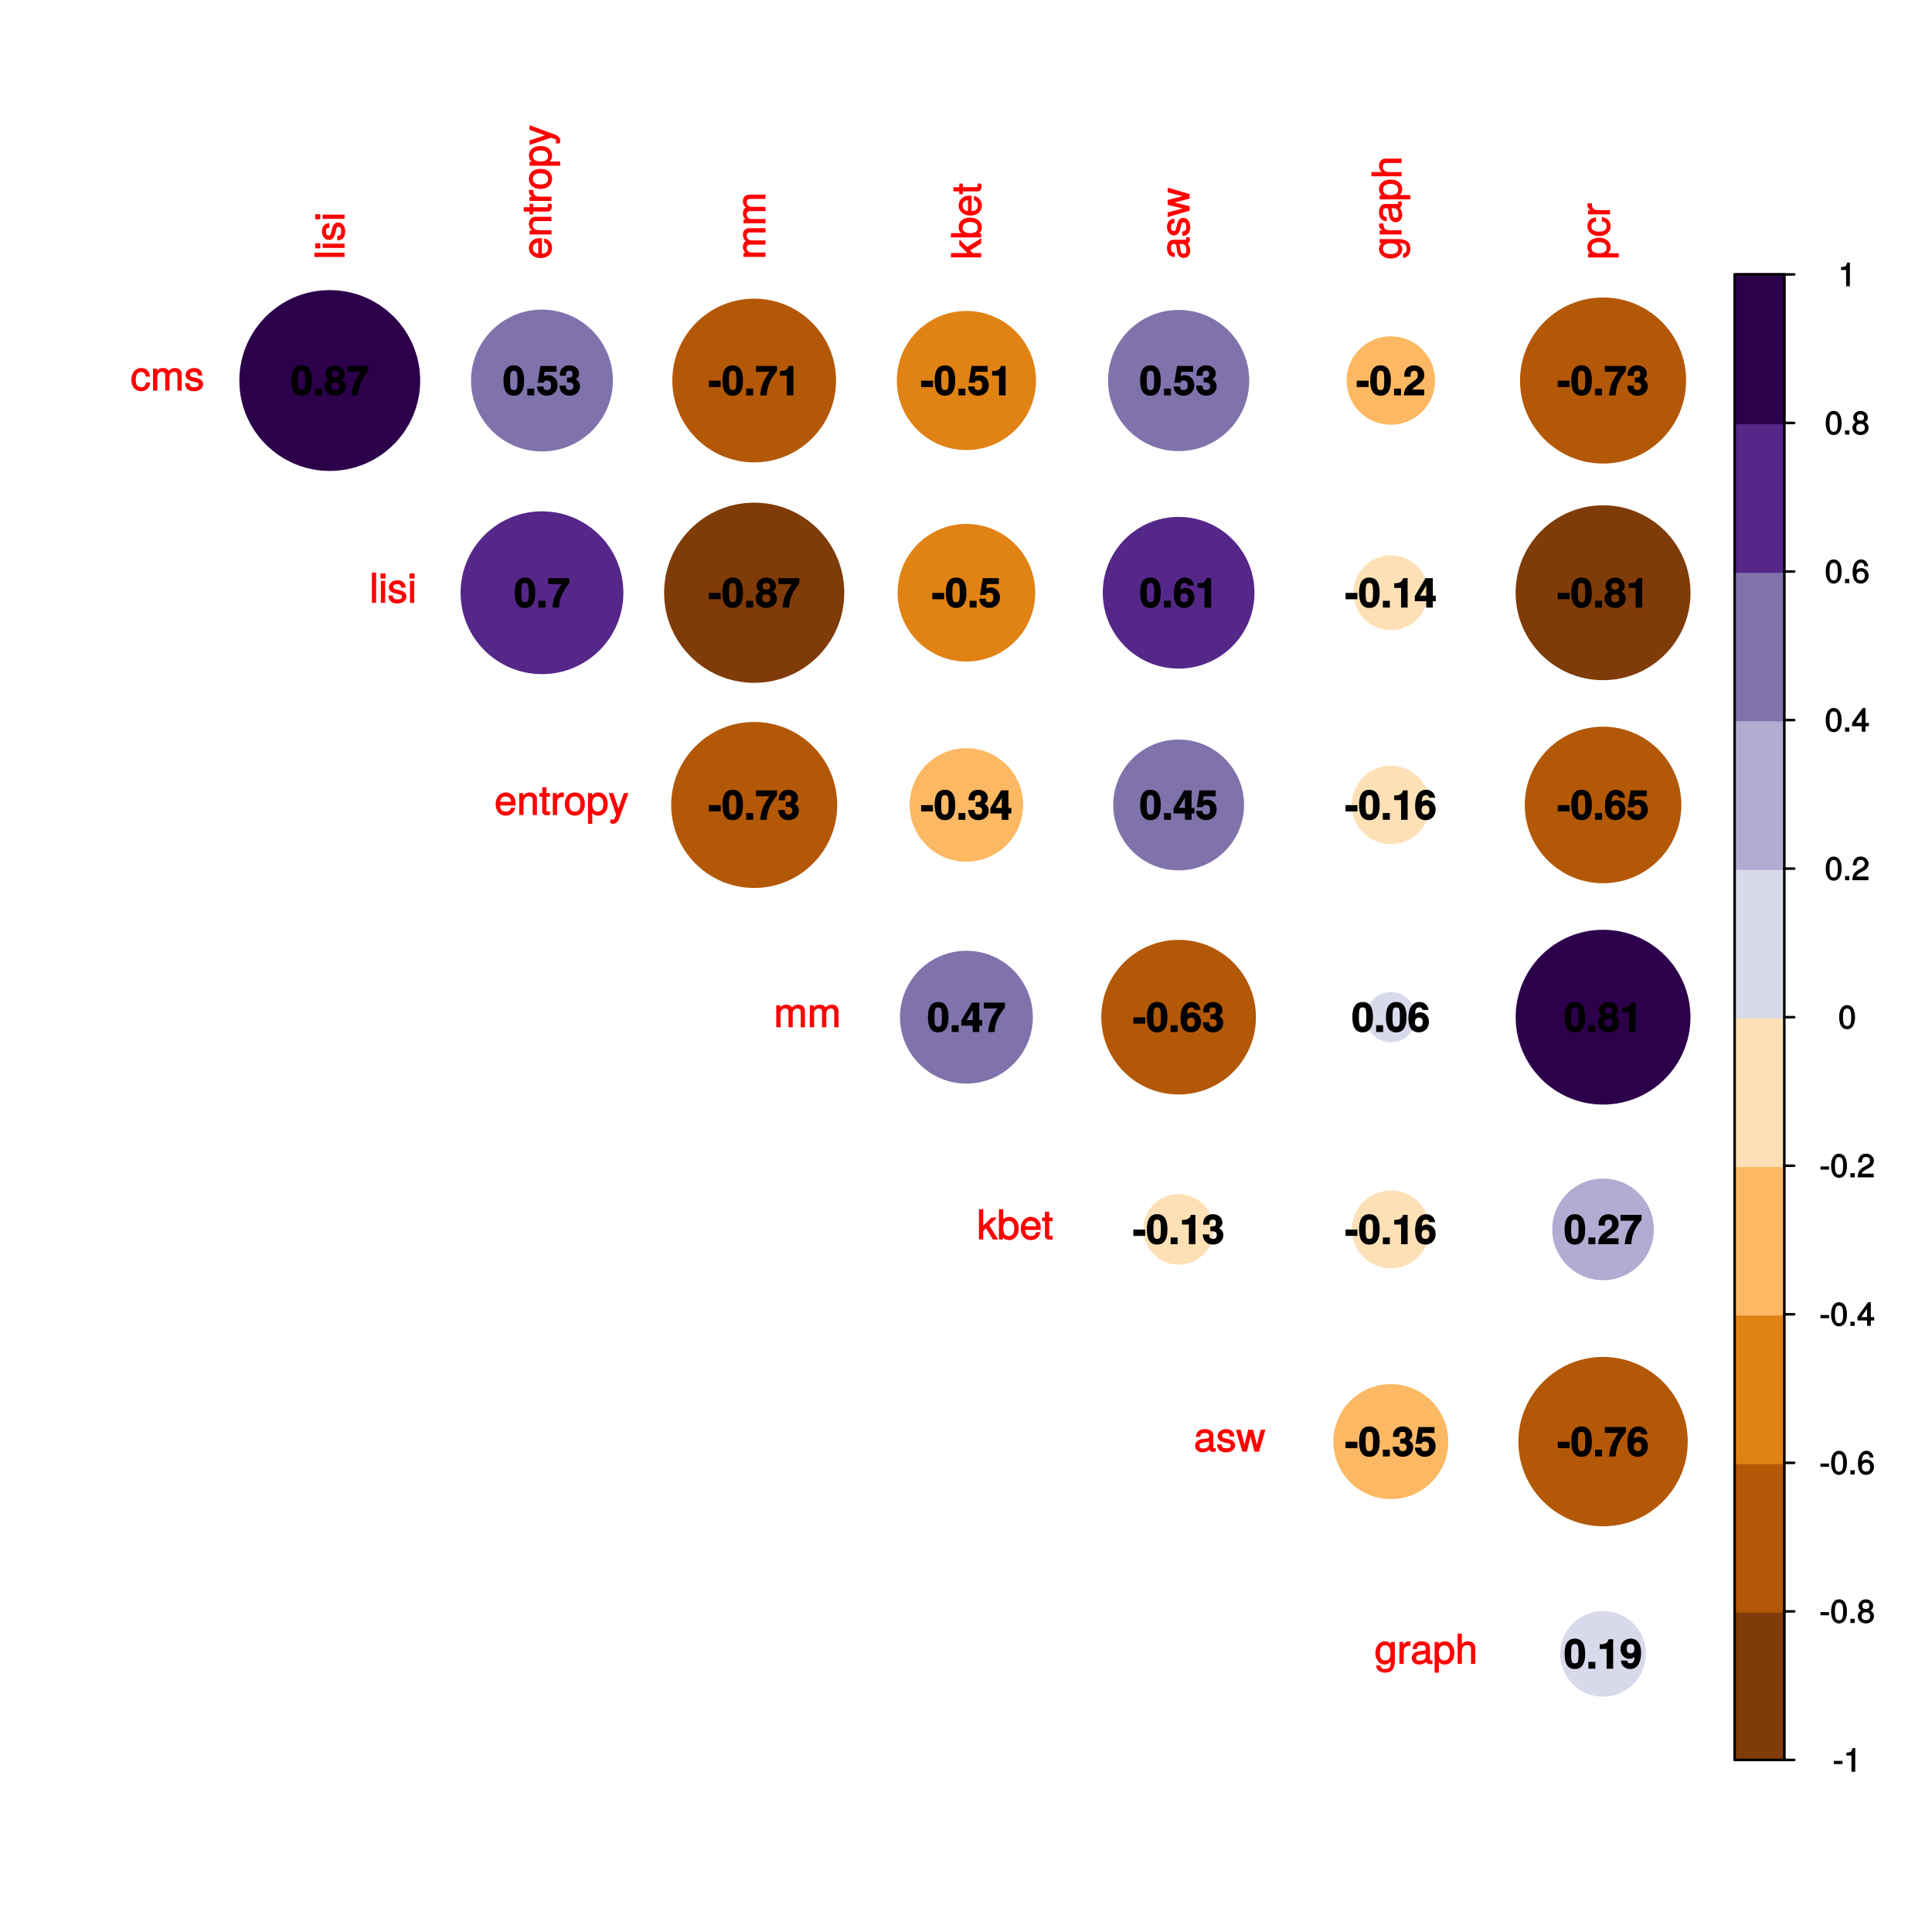 <?xml version="1.0" encoding="UTF-8"?>
<svg xmlns="http://www.w3.org/2000/svg" xmlns:xlink="http://www.w3.org/1999/xlink" width="576pt" height="576pt" viewBox="0 0 576 576" version="1.1">
<defs>
<g>
<symbol overflow="visible" id="glyph0-0">
<path style="stroke:none;" d=""/>
</symbol>
<symbol overflow="visible" id="glyph0-1">
<path style="stroke:none;" d="M 2.859 -2.422 L 2.859 -3.25 L 0.297 -3.25 L 0.297 -2.297 L 2.859 -2.297 Z M 2.859 -2.422 "/>
</symbol>
<symbol overflow="visible" id="glyph0-2">
<path style="stroke:none;" d="M 3.469 -0.125 L 3.469 -7.062 L 2.672 -7.062 C 2.328 -5.875 2.281 -5.875 0.828 -5.688 L 0.828 -4.844 L 2.344 -4.844 L 2.344 0 L 3.469 0 Z M 3.469 -0.125 "/>
</symbol>
<symbol overflow="visible" id="glyph0-3">
<path style="stroke:none;" d="M 5 -3.391 C 5 -5.75 4.109 -7.062 2.641 -7.062 C 1.172 -7.062 0.266 -5.734 0.266 -3.453 C 0.266 -1.156 1.188 0.141 2.641 0.141 C 4.078 0.141 5 -1.156 5 -3.391 Z M 3.859 -3.469 C 3.859 -1.547 3.562 -0.812 2.625 -0.812 C 1.734 -0.812 1.406 -1.578 1.406 -3.438 C 1.406 -5.312 1.734 -6.047 2.641 -6.047 C 3.547 -6.047 3.859 -5.297 3.859 -3.469 Z M 3.859 -3.469 "/>
</symbol>
<symbol overflow="visible" id="glyph0-4">
<path style="stroke:none;" d="M 1.969 -0.125 L 1.969 -1.25 L 0.688 -1.25 L 0.688 0 L 1.969 0 Z M 1.969 -0.125 "/>
</symbol>
<symbol overflow="visible" id="glyph0-5">
<path style="stroke:none;" d="M 5.062 -2.047 C 5.062 -2.797 4.531 -3.469 4.016 -3.719 C 4.547 -4.031 4.812 -4.469 4.812 -5.109 C 4.812 -6.172 3.844 -7.062 2.641 -7.062 C 1.438 -7.062 0.453 -6.172 0.453 -5.109 C 0.453 -4.484 0.719 -4.047 1.25 -3.719 C 0.734 -3.469 0.219 -2.797 0.219 -2.047 C 0.219 -0.812 1.297 0.141 2.641 0.141 C 3.984 0.141 5.062 -0.812 5.062 -2.047 Z M 3.672 -5.094 C 3.672 -4.469 3.344 -4.172 2.641 -4.172 C 1.922 -4.172 1.594 -4.469 1.594 -5.109 C 1.594 -5.75 1.922 -6.047 2.641 -6.047 C 3.359 -6.047 3.672 -5.75 3.672 -5.094 Z M 3.922 -2.031 C 3.922 -1.234 3.484 -0.859 2.625 -0.859 C 1.797 -0.859 1.359 -1.234 1.359 -2.031 C 1.359 -2.828 1.797 -3.203 2.641 -3.203 C 3.484 -3.203 3.922 -2.828 3.922 -2.031 Z M 3.922 -2.031 "/>
</symbol>
<symbol overflow="visible" id="glyph0-6">
<path style="stroke:none;" d="M 5.062 -2.234 C 5.062 -3.5 4.062 -4.484 2.844 -4.484 C 2.172 -4.484 1.531 -4.188 1.172 -3.688 L 1.406 -3.594 C 1.422 -5.25 1.828 -6.047 2.797 -6.047 C 3.391 -6.047 3.656 -5.797 3.812 -5.031 L 4.938 -5.031 C 4.75 -6.266 3.891 -7.062 2.844 -7.062 C 1.266 -7.062 0.266 -5.594 0.266 -3.219 C 0.266 -1.109 1.141 0.141 2.703 0.141 C 3.984 0.141 5.062 -0.906 5.062 -2.234 Z M 3.922 -2.172 C 3.922 -1.312 3.484 -0.859 2.703 -0.859 C 1.922 -0.859 1.453 -1.344 1.453 -2.219 C 1.453 -3.062 1.906 -3.484 2.734 -3.484 C 3.547 -3.484 3.922 -3.078 3.922 -2.172 Z M 3.922 -2.172 "/>
</symbol>
<symbol overflow="visible" id="glyph0-7">
<path style="stroke:none;" d="M 5.125 -1.75 L 5.125 -2.641 L 4.109 -2.641 L 4.109 -7.062 L 3.281 -7.062 L 0.125 -2.688 L 0.125 -1.625 L 3 -1.625 L 3 0 L 4.109 0 L 4.109 -1.625 L 5.125 -1.625 Z M 3.141 -2.641 L 1.25 -2.641 L 3.234 -5.406 L 3 -5.484 L 3 -2.641 Z M 3.141 -2.641 "/>
</symbol>
<symbol overflow="visible" id="glyph0-8">
<path style="stroke:none;" d="M 5.031 -4.938 C 5.031 -6.078 4.016 -7.062 2.719 -7.062 C 1.328 -7.062 0.391 -6.219 0.328 -4.438 L 1.453 -4.438 C 1.531 -5.703 1.859 -6.062 2.703 -6.062 C 3.469 -6.062 3.891 -5.641 3.891 -4.906 C 3.891 -4.375 3.609 -4.016 3.016 -3.672 L 2.125 -3.172 C 0.703 -2.359 0.266 -1.625 0.172 0 L 4.984 0 L 4.984 -1.094 L 1.422 -1.094 C 1.5 -1.516 1.766 -1.781 2.594 -2.281 L 3.562 -2.797 C 4.516 -3.297 5.031 -4.094 5.031 -4.938 Z M 5.031 -4.938 "/>
</symbol>
<symbol overflow="visible" id="glyph1-0">
<path style="stroke:none;" d=""/>
</symbol>
<symbol overflow="visible" id="glyph1-1">
<path style="stroke:none;" d="M -0.125 -1.938 L -9.016 -1.938 L -9.016 -0.672 L 0 -0.672 L 0 -1.938 Z M -0.125 -1.938 "/>
</symbol>
<symbol overflow="visible" id="glyph1-2">
<path style="stroke:none;" d="M -0.125 -1.969 L -6.547 -1.969 L -6.547 -0.703 L 0 -0.703 L 0 -1.969 Z M -7.375 -2.094 L -8.75 -2.094 L -8.75 -0.578 L -7.234 -0.578 L -7.234 -2.094 Z M -7.375 -2.094 "/>
</symbol>
<symbol overflow="visible" id="glyph1-3">
<path style="stroke:none;" d="M -1.891 -5.641 C -2.828 -5.641 -3.438 -4.984 -3.734 -3.734 L -3.953 -2.766 C -4.156 -1.953 -4.281 -1.734 -4.734 -1.734 C -5.297 -1.734 -5.547 -2.125 -5.547 -2.938 C -5.547 -3.75 -5.328 -4.031 -4.531 -4.062 L -4.531 -5.391 C -5.906 -5.375 -6.734 -4.422 -6.734 -2.969 C -6.734 -1.516 -5.844 -0.422 -4.688 -0.422 C -3.703 -0.422 -3.094 -1.062 -2.734 -2.562 L -2.516 -3.484 C -2.344 -4.188 -2.266 -4.312 -1.812 -4.312 C -1.219 -4.312 -1.016 -3.875 -1.016 -3 C -1.016 -2.094 -1.094 -1.734 -2.188 -1.578 L -2.188 -0.266 C -0.594 -0.312 0.188 -1.266 0.188 -2.922 C 0.188 -4.5 -0.688 -5.641 -1.891 -5.641 Z M -1.891 -5.641 "/>
</symbol>
<symbol overflow="visible" id="glyph1-4">
<path style="stroke:none;" d="M -2.984 -6.281 C -3.906 -6.281 -4.469 -6.219 -4.938 -6.031 C -5.969 -5.625 -6.734 -4.531 -6.734 -3.359 C -6.734 -1.609 -5.297 -0.344 -3.234 -0.344 C -1.172 -0.344 0.188 -1.578 0.188 -3.344 C 0.188 -4.781 -0.766 -5.906 -2.172 -6.188 L -2.172 -4.922 C -1.219 -4.594 -1.016 -4.172 -1.016 -3.375 C -1.016 -2.328 -1.547 -1.688 -2.859 -1.656 L -2.859 -6.281 Z M -3.781 -5.188 C -3.781 -5.188 -3.922 -4.984 -3.938 -4.984 L -3.938 -1.688 C -4.922 -1.766 -5.547 -2.344 -5.547 -3.344 C -5.547 -4.328 -4.859 -4.938 -3.875 -4.938 Z M -3.781 -5.188 "/>
</symbol>
<symbol overflow="visible" id="glyph1-5">
<path style="stroke:none;" d="M -0.125 -5.969 L -4.891 -5.969 C -5.922 -5.969 -6.734 -5.062 -6.734 -3.859 C -6.734 -2.922 -6.344 -2.203 -5.453 -1.656 L -5.359 -1.891 L -6.547 -1.891 L -6.547 -0.703 L 0 -0.703 L 0 -1.969 L -3.594 -1.969 C -4.891 -1.969 -5.594 -2.531 -5.594 -3.547 C -5.594 -4.344 -5.25 -4.703 -4.484 -4.703 L 0 -4.703 L 0 -5.969 Z M -0.125 -5.969 "/>
</symbol>
<symbol overflow="visible" id="glyph1-6">
<path style="stroke:none;" d="M -0.125 -3.188 L -1.156 -3.188 C -1.062 -2.922 -1.062 -2.766 -1.062 -2.562 C -1.062 -2.141 -1.047 -2.141 -1.484 -2.141 L -5.469 -2.141 L -5.469 -3.188 L -6.547 -3.188 L -6.547 -2.141 L -8.281 -2.141 L -8.281 -0.875 L -6.547 -0.875 L -6.547 -0.031 L -5.469 -0.031 L -5.469 -0.875 L -1.047 -0.875 C -0.406 -0.875 0.078 -1.453 0.078 -2.234 C 0.078 -2.469 0.062 -2.719 -0.031 -3.188 Z M -0.125 -3.188 "/>
</symbol>
<symbol overflow="visible" id="glyph1-7">
<path style="stroke:none;" d="M -5.547 -3.984 L -6.688 -3.984 C -6.719 -3.688 -6.734 -3.594 -6.734 -3.469 C -6.734 -2.812 -6.312 -2.219 -5.375 -1.641 L -5.281 -1.891 L -6.547 -1.891 L -6.547 -0.703 L 0 -0.703 L 0 -1.969 L -3.391 -1.969 C -4.812 -1.969 -5.391 -2.297 -5.406 -3.984 Z M -5.547 -3.984 "/>
</symbol>
<symbol overflow="visible" id="glyph1-8">
<path style="stroke:none;" d="M -3.234 -6.25 C -5.406 -6.25 -6.734 -5.078 -6.734 -3.266 C -6.734 -1.5 -5.391 -0.281 -3.281 -0.281 C -1.156 -0.281 0.188 -1.484 0.188 -3.281 C 0.188 -5.047 -1.156 -6.25 -3.234 -6.25 Z M -3.234 -4.938 C -1.766 -4.938 -1.016 -4.375 -1.016 -3.281 C -1.016 -2.156 -1.75 -1.609 -3.281 -1.609 C -4.781 -1.609 -5.547 -2.156 -5.547 -3.281 C -5.547 -4.406 -4.797 -4.938 -3.234 -4.938 Z M -3.234 -4.938 "/>
</symbol>
<symbol overflow="visible" id="glyph1-9">
<path style="stroke:none;" d="M -3.219 -6.406 C -5.328 -6.406 -6.734 -5.25 -6.734 -3.578 C -6.734 -2.719 -6.312 -1.938 -5.562 -1.469 L -5.469 -1.703 L -6.547 -1.703 L -6.547 -0.516 L 2.609 -0.516 L 2.609 -1.781 L -0.891 -1.781 L -0.797 -1.547 C -0.141 -2.078 0.188 -2.766 0.188 -3.594 C 0.188 -5.203 -1.219 -6.406 -3.219 -6.406 Z M -3.234 -5.094 C -1.812 -5.094 -1.016 -4.5 -1.016 -3.406 C -1.016 -2.359 -1.75 -1.781 -3.234 -1.781 C -4.703 -1.781 -5.531 -2.359 -5.531 -3.406 C -5.531 -4.516 -4.734 -5.094 -3.234 -5.094 Z M -3.234 -5.094 "/>
</symbol>
<symbol overflow="visible" id="glyph1-10">
<path style="stroke:none;" d="M -6.547 -5.734 L -6.547 -4.562 L -1.531 -2.766 L -1.531 -3.047 L -6.547 -1.391 L -6.547 -0.047 L -0.109 -2.219 L 0.891 -1.844 C 1.328 -1.672 1.375 -1.609 1.375 -1.172 C 1.375 -1.031 1.344 -0.859 1.266 -0.5 L 2.406 -0.5 C 2.531 -0.75 2.609 -1.062 2.609 -1.312 C 2.609 -2.031 2.094 -2.734 1.188 -3.078 L -6.547 -5.922 Z M -6.547 -5.734 "/>
</symbol>
<symbol overflow="visible" id="glyph1-11">
<path style="stroke:none;" d="M -0.125 -9.25 L -4.844 -9.25 C -5.969 -9.25 -6.734 -8.5 -6.734 -7.312 C -6.734 -6.484 -6.438 -5.875 -5.875 -5.406 C -6.406 -5.109 -6.734 -4.516 -6.734 -3.703 C -6.734 -2.859 -6.391 -2.203 -5.625 -1.656 L -5.531 -1.891 L -6.547 -1.891 L -6.547 -0.703 L 0 -0.703 L 0 -1.984 L -4.078 -1.984 C -4.984 -1.984 -5.594 -2.516 -5.594 -3.328 C -5.594 -4.062 -5.266 -4.344 -4.469 -4.344 L 0 -4.344 L 0 -5.609 L -4.078 -5.609 C -4.984 -5.609 -5.594 -6.156 -5.594 -6.969 C -5.594 -7.703 -5.25 -7.984 -4.469 -7.984 L 0 -7.984 L 0 -9.25 Z M -0.125 -9.25 "/>
</symbol>
<symbol overflow="visible" id="glyph1-12">
<path style="stroke:none;" d="M -0.234 -6.125 L -4.219 -3.625 L -6.328 -5.734 L -6.547 -5.641 L -6.547 -4.297 L -3.859 -1.578 L -3.75 -1.828 L -9.016 -1.828 L -9.016 -0.547 L 0 -0.547 L 0 -1.828 L -2.516 -1.828 L -3.328 -2.641 L 0 -4.719 L 0 -6.266 Z M -0.234 -6.125 "/>
</symbol>
<symbol overflow="visible" id="glyph1-13">
<path style="stroke:none;" d="M -3.344 -6.406 C -5.391 -6.406 -6.734 -5.25 -6.734 -3.594 C -6.734 -2.719 -6.375 -2 -5.656 -1.531 L -5.562 -1.781 L -9.016 -1.781 L -9.016 -0.5 L 0 -0.5 L 0 -1.688 L -1.031 -1.688 L -0.938 -1.438 C -0.203 -1.922 0.188 -2.656 0.188 -3.547 C 0.188 -5.203 -1.312 -6.406 -3.344 -6.406 Z M -3.281 -5.094 C -1.859 -5.094 -1.016 -4.484 -1.016 -3.391 C -1.016 -2.344 -1.844 -1.781 -3.281 -1.781 C -4.75 -1.781 -5.578 -2.344 -5.531 -3.391 C -5.531 -4.516 -4.688 -5.094 -3.281 -5.094 Z M -3.281 -5.094 "/>
</symbol>
<symbol overflow="visible" id="glyph1-14">
<path style="stroke:none;" d="M -0.156 -6.547 L -1.078 -6.547 C -1.016 -6.312 -1.016 -6.266 -1.016 -6.203 C -1.016 -5.859 -1.062 -5.797 -1.375 -5.797 L -4.891 -5.797 C -6 -5.797 -6.734 -4.844 -6.734 -3.297 C -6.734 -1.781 -6.016 -0.703 -4.422 -0.641 L -4.422 -1.906 C -5.328 -2 -5.547 -2.328 -5.547 -3.266 C -5.547 -4.156 -5.344 -4.531 -4.734 -4.531 L -4.469 -4.531 C -4.062 -4.531 -4.016 -4.422 -3.906 -3.625 C -3.734 -2.203 -3.688 -1.984 -3.531 -1.609 C -3.234 -0.875 -2.531 -0.359 -1.766 -0.359 C -0.625 -0.359 0.188 -1.297 0.188 -2.562 C 0.188 -3.375 -0.188 -4.25 -0.594 -4.625 C -0.391 -4.672 0.078 -5.25 0.078 -5.734 C 0.078 -5.938 0.062 -6.094 -0.047 -6.547 Z M -2.297 -4.531 C -1.406 -4.531 -0.953 -3.75 -0.953 -2.781 C -0.953 -2 -1.109 -1.688 -1.781 -1.688 C -2.453 -1.688 -2.609 -1.984 -2.766 -3.062 C -2.906 -4.109 -2.953 -4.328 -3.031 -4.531 Z M -2.297 -4.531 "/>
</symbol>
<symbol overflow="visible" id="glyph1-15">
<path style="stroke:none;" d="M -6.547 -8.5 L -6.547 -7.266 L -1.531 -5.969 L -1.531 -6.25 L -6.547 -4.984 L -6.547 -3.547 L -1.531 -2.312 L -1.531 -2.594 L -6.547 -1.266 L -6.547 0.109 L 0 -1.781 L 0 -3.125 L -5.062 -4.375 L -5.062 -4.094 L 0 -5.406 L 0 -6.75 L -6.547 -8.656 Z M -6.547 -8.5 "/>
</symbol>
<symbol overflow="visible" id="glyph1-16">
<path style="stroke:none;" d="M -1.156 -6 L -6.547 -6 L -6.547 -4.797 L -5.516 -4.797 L -5.609 -5.047 C -6.344 -4.531 -6.734 -3.828 -6.734 -3.031 C -6.734 -1.422 -5.25 -0.203 -3.219 -0.203 C -1.234 -0.203 0.188 -1.469 0.188 -2.938 C 0.188 -3.734 -0.188 -4.375 -0.984 -5.047 L -1.078 -4.797 L -0.656 -4.797 C 1.016 -4.797 1.516 -4.266 1.516 -3.094 C 1.516 -2.297 1.359 -1.828 0.453 -1.688 L 0.453 -0.391 C 1.781 -0.516 2.609 -1.578 2.609 -3.062 C 2.609 -5.031 1.609 -6 -1.156 -6 Z M -3.234 -4.703 C -1.734 -4.703 -1.016 -4.203 -1.016 -3.141 C -1.016 -2.047 -1.75 -1.531 -3.281 -1.531 C -4.781 -1.531 -5.547 -2.062 -5.547 -3.125 C -5.547 -4.219 -4.766 -4.703 -3.234 -4.703 Z M -3.234 -4.703 "/>
</symbol>
<symbol overflow="visible" id="glyph1-17">
<path style="stroke:none;" d="M -0.125 -5.969 L -4.891 -5.969 C -5.938 -5.969 -6.734 -5.078 -6.734 -3.859 C -6.734 -2.969 -6.422 -2.312 -5.656 -1.734 L -5.562 -1.969 L -9.016 -1.969 L -9.016 -0.703 L 0 -0.703 L 0 -1.969 L -3.594 -1.969 C -4.891 -1.969 -5.594 -2.516 -5.594 -3.547 C -5.594 -4.25 -5.312 -4.688 -4.484 -4.688 L 0 -4.688 L 0 -5.969 Z M -0.125 -5.969 "/>
</symbol>
<symbol overflow="visible" id="glyph1-18">
<path style="stroke:none;" d="M -2.422 -5.719 L -2.422 -4.594 C -1.281 -4.406 -1.016 -4.031 -1.016 -3.188 C -1.016 -2.078 -1.734 -1.547 -3.219 -1.547 C -4.781 -1.547 -5.547 -2.062 -5.547 -3.156 C -5.547 -4 -5.188 -4.375 -4.172 -4.531 L -4.172 -5.797 C -5.844 -5.656 -6.734 -4.578 -6.734 -3.172 C -6.734 -1.469 -5.297 -0.234 -3.219 -0.234 C -1.188 -0.234 0.188 -1.453 0.188 -3.156 C 0.188 -4.656 -0.859 -5.734 -2.422 -5.875 Z M -2.422 -5.719 "/>
</symbol>
<symbol overflow="visible" id="glyph2-0">
<path style="stroke:none;" d=""/>
</symbol>
<symbol overflow="visible" id="glyph2-1">
<path style="stroke:none;" d="M 5.719 -2.422 L 4.594 -2.422 C 4.406 -1.281 4.031 -1.016 3.188 -1.016 C 2.078 -1.016 1.547 -1.734 1.547 -3.219 C 1.547 -4.781 2.062 -5.547 3.156 -5.547 C 4 -5.547 4.375 -5.188 4.531 -4.172 L 5.797 -4.172 C 5.656 -5.844 4.578 -6.734 3.172 -6.734 C 1.469 -6.734 0.234 -5.297 0.234 -3.219 C 0.234 -1.188 1.453 0.188 3.156 0.188 C 4.656 0.188 5.734 -0.859 5.875 -2.422 Z M 5.719 -2.422 "/>
</symbol>
<symbol overflow="visible" id="glyph2-2">
<path style="stroke:none;" d="M 9.25 -0.125 L 9.25 -4.844 C 9.25 -5.969 8.5 -6.734 7.312 -6.734 C 6.484 -6.734 5.875 -6.438 5.406 -5.875 C 5.109 -6.406 4.516 -6.734 3.703 -6.734 C 2.859 -6.734 2.203 -6.391 1.656 -5.625 L 1.891 -5.531 L 1.891 -6.547 L 0.703 -6.547 L 0.703 0 L 1.984 0 L 1.984 -4.078 C 1.984 -4.984 2.516 -5.594 3.328 -5.594 C 4.062 -5.594 4.344 -5.266 4.344 -4.469 L 4.344 0 L 5.609 0 L 5.609 -4.078 C 5.609 -4.984 6.156 -5.594 6.969 -5.594 C 7.703 -5.594 7.984 -5.25 7.984 -4.469 L 7.984 0 L 9.25 0 Z M 9.25 -0.125 "/>
</symbol>
<symbol overflow="visible" id="glyph2-3">
<path style="stroke:none;" d="M 5.641 -1.891 C 5.641 -2.828 4.984 -3.438 3.734 -3.734 L 2.766 -3.953 C 1.953 -4.156 1.734 -4.281 1.734 -4.734 C 1.734 -5.297 2.125 -5.547 2.938 -5.547 C 3.75 -5.547 4.031 -5.328 4.062 -4.531 L 5.391 -4.531 C 5.375 -5.906 4.422 -6.734 2.969 -6.734 C 1.516 -6.734 0.422 -5.844 0.422 -4.688 C 0.422 -3.703 1.062 -3.094 2.562 -2.734 L 3.484 -2.516 C 4.188 -2.344 4.312 -2.266 4.312 -1.812 C 4.312 -1.219 3.875 -1.016 3 -1.016 C 2.094 -1.016 1.734 -1.094 1.578 -2.188 L 0.266 -2.188 C 0.312 -0.594 1.266 0.188 2.922 0.188 C 4.5 0.188 5.641 -0.688 5.641 -1.891 Z M 5.641 -1.891 "/>
</symbol>
<symbol overflow="visible" id="glyph2-4">
<path style="stroke:none;" d="M 1.938 -0.125 L 1.938 -9.016 L 0.672 -9.016 L 0.672 0 L 1.938 0 Z M 1.938 -0.125 "/>
</symbol>
<symbol overflow="visible" id="glyph2-5">
<path style="stroke:none;" d="M 1.969 -0.125 L 1.969 -6.547 L 0.703 -6.547 L 0.703 0 L 1.969 0 Z M 2.094 -7.375 L 2.094 -8.75 L 0.578 -8.75 L 0.578 -7.234 L 2.094 -7.234 Z M 2.094 -7.375 "/>
</symbol>
<symbol overflow="visible" id="glyph2-6">
<path style="stroke:none;" d="M 6.281 -2.984 C 6.281 -3.906 6.219 -4.469 6.031 -4.938 C 5.625 -5.969 4.531 -6.734 3.359 -6.734 C 1.609 -6.734 0.344 -5.297 0.344 -3.234 C 0.344 -1.172 1.578 0.188 3.344 0.188 C 4.781 0.188 5.906 -0.766 6.188 -2.172 L 4.922 -2.172 C 4.594 -1.219 4.172 -1.016 3.375 -1.016 C 2.328 -1.016 1.688 -1.547 1.656 -2.859 L 6.281 -2.859 Z M 5.188 -3.781 C 5.188 -3.781 4.984 -3.922 4.984 -3.938 L 1.688 -3.938 C 1.766 -4.922 2.344 -5.547 3.344 -5.547 C 4.328 -5.547 4.938 -4.859 4.938 -3.875 Z M 5.188 -3.781 "/>
</symbol>
<symbol overflow="visible" id="glyph2-7">
<path style="stroke:none;" d="M 5.969 -0.125 L 5.969 -4.891 C 5.969 -5.922 5.062 -6.734 3.859 -6.734 C 2.922 -6.734 2.203 -6.344 1.656 -5.453 L 1.891 -5.359 L 1.891 -6.547 L 0.703 -6.547 L 0.703 0 L 1.969 0 L 1.969 -3.594 C 1.969 -4.891 2.531 -5.594 3.547 -5.594 C 4.344 -5.594 4.703 -5.25 4.703 -4.484 L 4.703 0 L 5.969 0 Z M 5.969 -0.125 "/>
</symbol>
<symbol overflow="visible" id="glyph2-8">
<path style="stroke:none;" d="M 3.188 -0.125 L 3.188 -1.156 C 2.922 -1.062 2.766 -1.062 2.562 -1.062 C 2.141 -1.062 2.141 -1.047 2.141 -1.484 L 2.141 -5.469 L 3.188 -5.469 L 3.188 -6.547 L 2.141 -6.547 L 2.141 -8.281 L 0.875 -8.281 L 0.875 -6.547 L 0.031 -6.547 L 0.031 -5.469 L 0.875 -5.469 L 0.875 -1.047 C 0.875 -0.406 1.453 0.078 2.234 0.078 C 2.469 0.078 2.719 0.062 3.188 -0.031 Z M 3.188 -0.125 "/>
</symbol>
<symbol overflow="visible" id="glyph2-9">
<path style="stroke:none;" d="M 3.984 -5.547 L 3.984 -6.688 C 3.688 -6.719 3.594 -6.734 3.469 -6.734 C 2.812 -6.734 2.219 -6.312 1.641 -5.375 L 1.891 -5.281 L 1.891 -6.547 L 0.703 -6.547 L 0.703 0 L 1.969 0 L 1.969 -3.391 C 1.969 -4.812 2.297 -5.391 3.984 -5.406 Z M 3.984 -5.547 "/>
</symbol>
<symbol overflow="visible" id="glyph2-10">
<path style="stroke:none;" d="M 6.25 -3.234 C 6.25 -5.406 5.078 -6.734 3.266 -6.734 C 1.5 -6.734 0.281 -5.391 0.281 -3.281 C 0.281 -1.156 1.484 0.188 3.281 0.188 C 5.047 0.188 6.25 -1.156 6.25 -3.234 Z M 4.938 -3.234 C 4.938 -1.766 4.375 -1.016 3.281 -1.016 C 2.156 -1.016 1.609 -1.75 1.609 -3.281 C 1.609 -4.781 2.156 -5.547 3.281 -5.547 C 4.406 -5.547 4.938 -4.797 4.938 -3.234 Z M 4.938 -3.234 "/>
</symbol>
<symbol overflow="visible" id="glyph2-11">
<path style="stroke:none;" d="M 6.406 -3.219 C 6.406 -5.328 5.25 -6.734 3.578 -6.734 C 2.719 -6.734 1.938 -6.312 1.469 -5.562 L 1.703 -5.469 L 1.703 -6.547 L 0.516 -6.547 L 0.516 2.609 L 1.781 2.609 L 1.781 -0.891 L 1.547 -0.797 C 2.078 -0.141 2.766 0.188 3.594 0.188 C 5.203 0.188 6.406 -1.219 6.406 -3.219 Z M 5.094 -3.234 C 5.094 -1.812 4.5 -1.016 3.406 -1.016 C 2.359 -1.016 1.781 -1.75 1.781 -3.234 C 1.781 -4.703 2.359 -5.531 3.406 -5.531 C 4.516 -5.531 5.094 -4.734 5.094 -3.234 Z M 5.094 -3.234 "/>
</symbol>
<symbol overflow="visible" id="glyph2-12">
<path style="stroke:none;" d="M 5.734 -6.547 L 4.562 -6.547 L 2.766 -1.531 L 3.047 -1.531 L 1.391 -6.547 L 0.047 -6.547 L 2.219 -0.109 L 1.844 0.891 C 1.672 1.328 1.609 1.375 1.172 1.375 C 1.031 1.375 0.859 1.344 0.5 1.266 L 0.5 2.406 C 0.75 2.531 1.062 2.609 1.312 2.609 C 2.031 2.609 2.734 2.094 3.078 1.188 L 5.922 -6.547 Z M 5.734 -6.547 "/>
</symbol>
<symbol overflow="visible" id="glyph2-13">
<path style="stroke:none;" d="M 6.125 -0.234 L 3.625 -4.219 L 5.734 -6.328 L 5.641 -6.547 L 4.297 -6.547 L 1.578 -3.859 L 1.828 -3.75 L 1.828 -9.016 L 0.547 -9.016 L 0.547 0 L 1.828 0 L 1.828 -2.516 L 2.641 -3.328 L 4.719 0 L 6.266 0 Z M 6.125 -0.234 "/>
</symbol>
<symbol overflow="visible" id="glyph2-14">
<path style="stroke:none;" d="M 6.406 -3.344 C 6.406 -5.391 5.25 -6.734 3.594 -6.734 C 2.719 -6.734 2 -6.375 1.531 -5.656 L 1.781 -5.562 L 1.781 -9.016 L 0.5 -9.016 L 0.5 0 L 1.688 0 L 1.688 -1.031 L 1.438 -0.938 C 1.922 -0.203 2.656 0.188 3.547 0.188 C 5.203 0.188 6.406 -1.312 6.406 -3.344 Z M 5.094 -3.281 C 5.094 -1.859 4.484 -1.016 3.391 -1.016 C 2.344 -1.016 1.781 -1.844 1.781 -3.281 C 1.781 -4.75 2.344 -5.578 3.391 -5.531 C 4.516 -5.531 5.094 -4.688 5.094 -3.281 Z M 5.094 -3.281 "/>
</symbol>
<symbol overflow="visible" id="glyph2-15">
<path style="stroke:none;" d="M 6.547 -0.156 L 6.547 -1.078 C 6.312 -1.016 6.266 -1.016 6.203 -1.016 C 5.859 -1.016 5.797 -1.062 5.797 -1.375 L 5.797 -4.891 C 5.797 -6 4.844 -6.734 3.297 -6.734 C 1.781 -6.734 0.703 -6.016 0.641 -4.422 L 1.906 -4.422 C 2 -5.328 2.328 -5.547 3.266 -5.547 C 4.156 -5.547 4.531 -5.344 4.531 -4.734 L 4.531 -4.469 C 4.531 -4.062 4.422 -4.016 3.625 -3.906 C 2.203 -3.734 1.984 -3.688 1.609 -3.531 C 0.875 -3.234 0.359 -2.531 0.359 -1.766 C 0.359 -0.625 1.297 0.188 2.562 0.188 C 3.375 0.188 4.25 -0.188 4.625 -0.594 C 4.672 -0.391 5.25 0.078 5.734 0.078 C 5.938 0.078 6.094 0.062 6.547 -0.047 Z M 4.531 -2.297 C 4.531 -1.406 3.75 -0.953 2.781 -0.953 C 2 -0.953 1.688 -1.109 1.688 -1.781 C 1.688 -2.453 1.984 -2.609 3.062 -2.766 C 4.109 -2.906 4.328 -2.953 4.531 -3.031 Z M 4.531 -2.297 "/>
</symbol>
<symbol overflow="visible" id="glyph2-16">
<path style="stroke:none;" d="M 8.5 -6.547 L 7.266 -6.547 L 5.969 -1.531 L 6.25 -1.531 L 4.984 -6.547 L 3.547 -6.547 L 2.312 -1.531 L 2.594 -1.531 L 1.266 -6.547 L -0.109 -6.547 L 1.781 0 L 3.125 0 L 4.375 -5.062 L 4.094 -5.062 L 5.406 0 L 6.75 0 L 8.656 -6.547 Z M 8.5 -6.547 "/>
</symbol>
<symbol overflow="visible" id="glyph2-17">
<path style="stroke:none;" d="M 6 -1.156 L 6 -6.547 L 4.797 -6.547 L 4.797 -5.516 L 5.047 -5.609 C 4.531 -6.344 3.828 -6.734 3.031 -6.734 C 1.422 -6.734 0.203 -5.25 0.203 -3.219 C 0.203 -1.234 1.469 0.188 2.938 0.188 C 3.734 0.188 4.375 -0.188 5.047 -0.984 L 4.797 -1.078 L 4.797 -0.656 C 4.797 1.016 4.266 1.516 3.094 1.516 C 2.297 1.516 1.828 1.359 1.688 0.453 L 0.391 0.453 C 0.516 1.781 1.578 2.609 3.062 2.609 C 5.031 2.609 6 1.609 6 -1.156 Z M 4.703 -3.234 C 4.703 -1.734 4.203 -1.016 3.141 -1.016 C 2.047 -1.016 1.531 -1.75 1.531 -3.281 C 1.531 -4.781 2.062 -5.547 3.125 -5.547 C 4.219 -5.547 4.703 -4.766 4.703 -3.234 Z M 4.703 -3.234 "/>
</symbol>
<symbol overflow="visible" id="glyph2-18">
<path style="stroke:none;" d="M 5.969 -0.125 L 5.969 -4.891 C 5.969 -5.938 5.078 -6.734 3.859 -6.734 C 2.969 -6.734 2.312 -6.422 1.734 -5.656 L 1.969 -5.562 L 1.969 -9.016 L 0.703 -9.016 L 0.703 0 L 1.969 0 L 1.969 -3.594 C 1.969 -4.891 2.516 -5.594 3.547 -5.594 C 4.25 -5.594 4.688 -5.312 4.688 -4.484 L 4.688 0 L 5.969 0 Z M 5.969 -0.125 "/>
</symbol>
<symbol overflow="visible" id="glyph3-0">
<path style="stroke:none;" d=""/>
</symbol>
<symbol overflow="visible" id="glyph3-1">
<path style="stroke:none;" d="M 6.344 -4.375 C 6.344 -6.781 5.766 -8.953 3.281 -8.953 C 0.844 -8.953 0.203 -6.859 0.203 -4.422 C 0.203 -2.047 0.812 0.109 3.281 0.109 C 5 0.109 6.344 -1.016 6.344 -4.375 Z M 4.375 -4.406 C 4.375 -2.016 4.172 -1.594 3.281 -1.594 C 2.422 -1.594 2.156 -1.891 2.156 -4.422 C 2.156 -6.906 2.375 -7.328 3.281 -7.328 C 4.109 -7.328 4.375 -7.047 4.375 -4.406 Z M 4.375 -4.406 "/>
</symbol>
<symbol overflow="visible" id="glyph3-2">
<path style="stroke:none;" d="M 2.703 -0.125 L 2.703 -2.016 L 0.625 -2.016 L 0.625 0 L 2.703 0 Z M 2.703 -0.125 "/>
</symbol>
<symbol overflow="visible" id="glyph3-3">
<path style="stroke:none;" d="M 6.438 -2.656 C 6.438 -3.672 5.969 -4.328 5.172 -4.766 C 5.75 -5.078 6.141 -5.672 6.141 -6.516 C 6.141 -7.844 4.859 -8.953 3.281 -8.953 C 1.703 -8.953 0.406 -7.844 0.406 -6.5 C 0.406 -5.688 0.797 -5.078 1.375 -4.766 C 0.578 -4.328 0.125 -3.672 0.125 -2.656 C 0.125 -1.062 1.5 0.109 3.281 0.109 C 5.062 0.109 6.438 -1.062 6.438 -2.656 Z M 4.422 -6.344 C 4.422 -5.703 4.031 -5.359 3.297 -5.359 C 2.562 -5.359 2.156 -5.703 2.156 -6.359 C 2.156 -7.016 2.547 -7.328 3.297 -7.328 C 4.062 -7.328 4.406 -7.016 4.422 -6.344 Z M 4.469 -2.734 C 4.469 -1.922 4.094 -1.594 3.281 -1.594 C 2.453 -1.594 2.078 -1.922 2.078 -2.766 C 2.078 -3.625 2.469 -3.953 3.281 -3.953 C 4.109 -3.953 4.469 -3.625 4.469 -2.734 Z M 4.469 -2.734 "/>
</symbol>
<symbol overflow="visible" id="glyph3-4">
<path style="stroke:none;" d="M 6.469 -7.312 L 6.469 -8.766 L 0.203 -8.766 L 0.203 -7.016 L 4.266 -7.016 C 3.969 -6.688 2.922 -5.047 2.562 -4.297 C 1.984 -3.062 1.672 -1.938 1.438 0 L 3.406 0 C 3.578 -2.812 4.406 -4.781 6.469 -7.266 Z M 6.469 -7.312 "/>
</symbol>
<symbol overflow="visible" id="glyph3-5">
<path style="stroke:none;" d="M 6.344 -3.031 C 6.344 -4.766 5.125 -6.016 3.547 -6.016 C 2.984 -6.016 2.469 -5.828 2.25 -5.656 L 2.453 -7.016 L 6 -7.016 L 6 -8.766 L 1.203 -8.766 L 0.391 -3.766 L 2.141 -3.766 C 2.391 -4.312 2.641 -4.422 3.156 -4.422 C 4.016 -4.422 4.375 -4.016 4.375 -2.984 C 4.375 -1.984 4 -1.594 3.156 -1.594 C 2.422 -1.594 2.109 -1.844 2.109 -2.656 L 0.188 -2.656 C 0.188 -1.031 1.469 0.109 3.125 0.109 C 4.953 0.109 6.344 -1.188 6.344 -3.031 Z M 6.344 -3.031 "/>
</symbol>
<symbol overflow="visible" id="glyph3-6">
<path style="stroke:none;" d="M 6.328 -2.75 C 6.328 -3.75 5.766 -4.438 5.047 -4.781 C 5.672 -5.172 6.047 -5.719 6.047 -6.5 C 6.047 -7.922 4.859 -8.953 3.219 -8.953 C 1.578 -8.953 0.312 -7.953 0.312 -6.109 L 0.312 -5.828 L 2.141 -5.828 C 2.141 -7.016 2.359 -7.328 3.188 -7.328 C 3.859 -7.328 4.094 -7.062 4.094 -6.344 C 4.094 -5.5 3.75 -5.281 2.75 -5.281 L 2.453 -5.281 L 2.453 -3.891 C 3.859 -3.891 4.375 -3.656 4.375 -2.75 C 4.375 -2 3.984 -1.594 3.25 -1.594 C 2.453 -1.594 2.109 -1.922 2.109 -2.922 L 0.203 -2.922 C 0.203 -1.094 1.469 0.109 3.219 0.109 C 5.031 0.109 6.328 -1.094 6.328 -2.75 Z M 6.328 -2.75 "/>
</symbol>
<symbol overflow="visible" id="glyph3-7">
<path style="stroke:none;" d="M 3.703 -2.609 L 3.703 -4.375 L 0.172 -4.375 L 0.172 -2.484 L 3.703 -2.484 Z M 3.703 -2.609 "/>
</symbol>
<symbol overflow="visible" id="glyph3-8">
<path style="stroke:none;" d="M 4.672 -0.125 L 4.672 -8.766 L 3.312 -8.766 C 3.016 -7.625 2.281 -7.25 0.672 -7.25 L 0.672 -5.875 L 2.719 -5.875 L 2.719 0 L 4.672 0 Z M 4.672 -0.125 "/>
</symbol>
<symbol overflow="visible" id="glyph3-9">
<path style="stroke:none;" d="M 6.391 -2.016 L 6.391 -3.547 L 5.516 -3.547 L 5.516 -8.766 L 3.328 -8.766 L 0.141 -3.453 L 0.141 -1.891 L 3.547 -1.891 L 3.547 0 L 5.516 0 L 5.516 -1.891 L 6.391 -1.891 Z M 3.703 -3.547 L 1.703 -3.547 L 3.781 -6.953 L 3.547 -7.047 L 3.547 -3.547 Z M 3.703 -3.547 "/>
</symbol>
<symbol overflow="visible" id="glyph3-10">
<path style="stroke:none;" d="M 6.359 -3.062 C 6.359 -4.688 5.219 -5.875 3.75 -5.875 C 3.062 -5.875 2.5 -5.625 1.969 -5.078 L 2.203 -4.984 C 2.266 -6.703 2.438 -7.328 3.484 -7.328 C 4.016 -7.328 4.156 -7.25 4.438 -6.578 L 6.234 -6.578 C 6 -8.109 4.922 -8.953 3.531 -8.953 C 1.469 -8.953 0.234 -7.234 0.234 -4.172 C 0.234 -2.719 0.469 -1.781 0.906 -1.109 C 1.391 -0.312 2.375 0.109 3.391 0.109 C 5.078 0.109 6.359 -1.219 6.359 -3.062 Z M 4.484 -2.953 C 4.484 -2.047 4.078 -1.594 3.344 -1.594 C 2.562 -1.594 2.172 -2.016 2.172 -2.922 C 2.172 -3.859 2.562 -4.281 3.344 -4.281 C 4.125 -4.281 4.484 -3.891 4.484 -2.953 Z M 4.484 -2.953 "/>
</symbol>
<symbol overflow="visible" id="glyph3-11">
<path style="stroke:none;" d="M 6.312 -6.125 C 6.312 -7.766 5.047 -8.953 3.266 -8.953 C 1.5 -8.953 0.328 -7.781 0.328 -5.969 C 0.328 -5.906 0.328 -5.812 0.344 -5.547 L 2.219 -5.547 L 2.219 -5.953 C 2.219 -6.906 2.531 -7.312 3.297 -7.312 C 4.047 -7.312 4.359 -6.938 4.359 -6.078 C 4.359 -5.141 4.109 -4.875 2.234 -3.547 C 0.797 -2.562 0.297 -1.703 0.219 0 L 6.281 0 L 6.281 -1.766 L 2.734 -1.766 C 2.891 -2.094 3.109 -2.234 4.359 -3.141 C 5.828 -4.219 6.312 -4.969 6.312 -6.125 Z M 6.312 -6.125 "/>
</symbol>
<symbol overflow="visible" id="glyph3-12">
<path style="stroke:none;" d="M 6.328 -4.75 C 6.328 -7.734 4.938 -8.953 3.203 -8.953 C 1.5 -8.953 0.188 -7.688 0.188 -5.922 C 0.188 -4.156 1.375 -2.922 2.875 -2.922 C 3.641 -2.922 4.016 -3.125 4.594 -3.797 L 4.375 -3.891 C 4.375 -2.266 4.062 -1.594 3.109 -1.594 C 2.516 -1.594 2.25 -1.781 2.203 -2.422 L 0.312 -2.422 C 0.344 -0.984 1.594 0.109 3.062 0.109 C 5.203 0.109 6.328 -1.734 6.328 -4.75 Z M 4.328 -5.922 C 4.328 -4.984 3.953 -4.578 3.188 -4.578 C 2.406 -4.578 2.062 -4.969 2.062 -5.938 C 2.062 -6.922 2.406 -7.312 3.156 -7.312 C 3.969 -7.312 4.328 -6.906 4.328 -5.922 Z M 4.328 -5.922 "/>
</symbol>
</g>
</defs>
<g id="surface19">
<rect x="0" y="0" width="576" height="576" style="fill:rgb(100%,100%,100%);fill-opacity:1;stroke:none;"/>
<path style="fill-rule:nonzero;fill:rgb(100%,100%,100%);fill-opacity:1;stroke-width:0.75;stroke-linecap:round;stroke-linejoin:round;stroke:rgb(100%,100%,100%);stroke-opacity:1;stroke-miterlimit:10;" d="M 66.68 81.812 L 129.949 81.812 L 129.949 145.082 L 66.68 145.082 Z M 66.68 81.812 "/>
<path style="fill-rule:nonzero;fill:rgb(100%,100%,100%);fill-opacity:1;stroke-width:0.75;stroke-linecap:round;stroke-linejoin:round;stroke:rgb(100%,100%,100%);stroke-opacity:1;stroke-miterlimit:10;" d="M 129.949 81.812 L 193.219 81.812 L 193.219 145.082 L 129.949 145.082 Z M 129.949 81.812 "/>
<path style="fill-rule:nonzero;fill:rgb(100%,100%,100%);fill-opacity:1;stroke-width:0.75;stroke-linecap:round;stroke-linejoin:round;stroke:rgb(100%,100%,100%);stroke-opacity:1;stroke-miterlimit:10;" d="M 129.949 145.082 L 193.219 145.082 L 193.219 208.352 L 129.949 208.352 Z M 129.949 145.082 "/>
<path style="fill-rule:nonzero;fill:rgb(100%,100%,100%);fill-opacity:1;stroke-width:0.75;stroke-linecap:round;stroke-linejoin:round;stroke:rgb(100%,100%,100%);stroke-opacity:1;stroke-miterlimit:10;" d="M 193.219 81.812 L 256.488 81.812 L 256.488 145.082 L 193.219 145.082 Z M 193.219 81.812 "/>
<path style="fill-rule:nonzero;fill:rgb(100%,100%,100%);fill-opacity:1;stroke-width:0.75;stroke-linecap:round;stroke-linejoin:round;stroke:rgb(100%,100%,100%);stroke-opacity:1;stroke-miterlimit:10;" d="M 193.219 145.082 L 256.488 145.082 L 256.488 208.352 L 193.219 208.352 Z M 193.219 145.082 "/>
<path style="fill-rule:nonzero;fill:rgb(100%,100%,100%);fill-opacity:1;stroke-width:0.75;stroke-linecap:round;stroke-linejoin:round;stroke:rgb(100%,100%,100%);stroke-opacity:1;stroke-miterlimit:10;" d="M 193.219 208.352 L 256.488 208.352 L 256.488 271.621 L 193.219 271.621 Z M 193.219 208.352 "/>
<path style="fill-rule:nonzero;fill:rgb(100%,100%,100%);fill-opacity:1;stroke-width:0.75;stroke-linecap:round;stroke-linejoin:round;stroke:rgb(100%,100%,100%);stroke-opacity:1;stroke-miterlimit:10;" d="M 256.488 81.812 L 319.758 81.812 L 319.758 145.082 L 256.488 145.082 Z M 256.488 81.812 "/>
<path style="fill-rule:nonzero;fill:rgb(100%,100%,100%);fill-opacity:1;stroke-width:0.75;stroke-linecap:round;stroke-linejoin:round;stroke:rgb(100%,100%,100%);stroke-opacity:1;stroke-miterlimit:10;" d="M 256.488 145.082 L 319.758 145.082 L 319.758 208.352 L 256.488 208.352 Z M 256.488 145.082 "/>
<path style="fill-rule:nonzero;fill:rgb(100%,100%,100%);fill-opacity:1;stroke-width:0.75;stroke-linecap:round;stroke-linejoin:round;stroke:rgb(100%,100%,100%);stroke-opacity:1;stroke-miterlimit:10;" d="M 256.488 208.352 L 319.758 208.352 L 319.758 271.621 L 256.488 271.621 Z M 256.488 208.352 "/>
<path style="fill-rule:nonzero;fill:rgb(100%,100%,100%);fill-opacity:1;stroke-width:0.75;stroke-linecap:round;stroke-linejoin:round;stroke:rgb(100%,100%,100%);stroke-opacity:1;stroke-miterlimit:10;" d="M 256.488 271.621 L 319.758 271.621 L 319.758 334.891 L 256.488 334.891 Z M 256.488 271.621 "/>
<path style="fill-rule:nonzero;fill:rgb(100%,100%,100%);fill-opacity:1;stroke-width:0.75;stroke-linecap:round;stroke-linejoin:round;stroke:rgb(100%,100%,100%);stroke-opacity:1;stroke-miterlimit:10;" d="M 319.758 81.812 L 383.027 81.812 L 383.027 145.082 L 319.758 145.082 Z M 319.758 81.812 "/>
<path style="fill-rule:nonzero;fill:rgb(100%,100%,100%);fill-opacity:1;stroke-width:0.75;stroke-linecap:round;stroke-linejoin:round;stroke:rgb(100%,100%,100%);stroke-opacity:1;stroke-miterlimit:10;" d="M 319.758 145.082 L 383.027 145.082 L 383.027 208.352 L 319.758 208.352 Z M 319.758 145.082 "/>
<path style="fill-rule:nonzero;fill:rgb(100%,100%,100%);fill-opacity:1;stroke-width:0.75;stroke-linecap:round;stroke-linejoin:round;stroke:rgb(100%,100%,100%);stroke-opacity:1;stroke-miterlimit:10;" d="M 319.758 208.352 L 383.027 208.352 L 383.027 271.621 L 319.758 271.621 Z M 319.758 208.352 "/>
<path style="fill-rule:nonzero;fill:rgb(100%,100%,100%);fill-opacity:1;stroke-width:0.75;stroke-linecap:round;stroke-linejoin:round;stroke:rgb(100%,100%,100%);stroke-opacity:1;stroke-miterlimit:10;" d="M 319.758 271.621 L 383.027 271.621 L 383.027 334.891 L 319.758 334.891 Z M 319.758 271.621 "/>
<path style="fill-rule:nonzero;fill:rgb(100%,100%,100%);fill-opacity:1;stroke-width:0.75;stroke-linecap:round;stroke-linejoin:round;stroke:rgb(100%,100%,100%);stroke-opacity:1;stroke-miterlimit:10;" d="M 319.758 334.891 L 383.027 334.891 L 383.027 398.16 L 319.758 398.16 Z M 319.758 334.891 "/>
<path style="fill-rule:nonzero;fill:rgb(100%,100%,100%);fill-opacity:1;stroke-width:0.75;stroke-linecap:round;stroke-linejoin:round;stroke:rgb(100%,100%,100%);stroke-opacity:1;stroke-miterlimit:10;" d="M 383.027 81.812 L 446.297 81.812 L 446.297 145.082 L 383.027 145.082 Z M 383.027 81.812 "/>
<path style="fill-rule:nonzero;fill:rgb(100%,100%,100%);fill-opacity:1;stroke-width:0.75;stroke-linecap:round;stroke-linejoin:round;stroke:rgb(100%,100%,100%);stroke-opacity:1;stroke-miterlimit:10;" d="M 383.027 145.082 L 446.297 145.082 L 446.297 208.352 L 383.027 208.352 Z M 383.027 145.082 "/>
<path style="fill-rule:nonzero;fill:rgb(100%,100%,100%);fill-opacity:1;stroke-width:0.75;stroke-linecap:round;stroke-linejoin:round;stroke:rgb(100%,100%,100%);stroke-opacity:1;stroke-miterlimit:10;" d="M 383.027 208.352 L 446.297 208.352 L 446.297 271.621 L 383.027 271.621 Z M 383.027 208.352 "/>
<path style="fill-rule:nonzero;fill:rgb(100%,100%,100%);fill-opacity:1;stroke-width:0.75;stroke-linecap:round;stroke-linejoin:round;stroke:rgb(100%,100%,100%);stroke-opacity:1;stroke-miterlimit:10;" d="M 383.027 271.621 L 446.297 271.621 L 446.297 334.891 L 383.027 334.891 Z M 383.027 271.621 "/>
<path style="fill-rule:nonzero;fill:rgb(100%,100%,100%);fill-opacity:1;stroke-width:0.75;stroke-linecap:round;stroke-linejoin:round;stroke:rgb(100%,100%,100%);stroke-opacity:1;stroke-miterlimit:10;" d="M 383.027 334.891 L 446.297 334.891 L 446.297 398.16 L 383.027 398.16 Z M 383.027 334.891 "/>
<path style="fill-rule:nonzero;fill:rgb(100%,100%,100%);fill-opacity:1;stroke-width:0.75;stroke-linecap:round;stroke-linejoin:round;stroke:rgb(100%,100%,100%);stroke-opacity:1;stroke-miterlimit:10;" d="M 383.027 398.16 L 446.297 398.16 L 446.297 461.43 L 383.027 461.43 Z M 383.027 398.16 "/>
<path style="fill-rule:nonzero;fill:rgb(100%,100%,100%);fill-opacity:1;stroke-width:0.75;stroke-linecap:round;stroke-linejoin:round;stroke:rgb(100%,100%,100%);stroke-opacity:1;stroke-miterlimit:10;" d="M 446.297 81.812 L 509.566 81.812 L 509.566 145.082 L 446.297 145.082 Z M 446.297 81.812 "/>
<path style="fill-rule:nonzero;fill:rgb(100%,100%,100%);fill-opacity:1;stroke-width:0.75;stroke-linecap:round;stroke-linejoin:round;stroke:rgb(100%,100%,100%);stroke-opacity:1;stroke-miterlimit:10;" d="M 446.297 145.082 L 509.566 145.082 L 509.566 208.352 L 446.297 208.352 Z M 446.297 145.082 "/>
<path style="fill-rule:nonzero;fill:rgb(100%,100%,100%);fill-opacity:1;stroke-width:0.75;stroke-linecap:round;stroke-linejoin:round;stroke:rgb(100%,100%,100%);stroke-opacity:1;stroke-miterlimit:10;" d="M 446.297 208.352 L 509.566 208.352 L 509.566 271.621 L 446.297 271.621 Z M 446.297 208.352 "/>
<path style="fill-rule:nonzero;fill:rgb(100%,100%,100%);fill-opacity:1;stroke-width:0.75;stroke-linecap:round;stroke-linejoin:round;stroke:rgb(100%,100%,100%);stroke-opacity:1;stroke-miterlimit:10;" d="M 446.297 271.621 L 509.566 271.621 L 509.566 334.891 L 446.297 334.891 Z M 446.297 271.621 "/>
<path style="fill-rule:nonzero;fill:rgb(100%,100%,100%);fill-opacity:1;stroke-width:0.75;stroke-linecap:round;stroke-linejoin:round;stroke:rgb(100%,100%,100%);stroke-opacity:1;stroke-miterlimit:10;" d="M 446.297 334.891 L 509.566 334.891 L 509.566 398.16 L 446.297 398.16 Z M 446.297 334.891 "/>
<path style="fill-rule:nonzero;fill:rgb(100%,100%,100%);fill-opacity:1;stroke-width:0.75;stroke-linecap:round;stroke-linejoin:round;stroke:rgb(100%,100%,100%);stroke-opacity:1;stroke-miterlimit:10;" d="M 446.297 398.16 L 509.566 398.16 L 509.566 461.43 L 446.297 461.43 Z M 446.297 398.16 "/>
<path style="fill-rule:nonzero;fill:rgb(100%,100%,100%);fill-opacity:1;stroke-width:0.75;stroke-linecap:round;stroke-linejoin:round;stroke:rgb(100%,100%,100%);stroke-opacity:1;stroke-miterlimit:10;" d="M 446.297 461.43 L 509.566 461.43 L 509.566 524.699 L 446.297 524.699 Z M 446.297 461.43 "/>
<path style="fill-rule:nonzero;fill:rgb(17.647%,0%,29.412%);fill-opacity:1;stroke-width:0.75;stroke-linecap:round;stroke-linejoin:round;stroke:rgb(17.647%,0%,29.412%);stroke-opacity:1;stroke-miterlimit:10;" d="M 124.898 113.449 C 124.898 128.129 112.996 140.031 98.312 140.031 C 83.633 140.031 71.73 128.129 71.73 113.449 C 71.73 98.766 83.633 86.863 98.312 86.863 C 112.996 86.863 124.898 98.766 124.898 113.449 "/>
<path style="fill-rule:nonzero;fill:rgb(50.196%,45.098%,67.451%);fill-opacity:1;stroke-width:0.75;stroke-linecap:round;stroke-linejoin:round;stroke:rgb(50.196%,45.098%,67.451%);stroke-opacity:1;stroke-miterlimit:10;" d="M 182.352 113.449 C 182.352 124.918 173.055 134.219 161.582 134.219 C 150.113 134.219 140.812 124.918 140.812 113.449 C 140.812 101.977 150.113 92.68 161.582 92.68 C 173.055 92.68 182.352 101.977 182.352 113.449 "/>
<path style="fill-rule:nonzero;fill:rgb(32.941%,15.294%,53.333%);fill-opacity:1;stroke-width:0.75;stroke-linecap:round;stroke-linejoin:round;stroke:rgb(32.941%,15.294%,53.333%);stroke-opacity:1;stroke-miterlimit:10;" d="M 185.48 176.719 C 185.48 189.914 174.781 200.613 161.582 200.613 C 148.387 200.613 137.688 189.914 137.688 176.719 C 137.688 163.52 148.387 152.824 161.582 152.824 C 174.781 152.824 185.48 163.52 185.48 176.719 "/>
<path style="fill-rule:nonzero;fill:rgb(70.196%,34.51%,2.353%);fill-opacity:1;stroke-width:0.75;stroke-linecap:round;stroke-linejoin:round;stroke:rgb(70.196%,34.51%,2.353%);stroke-opacity:1;stroke-miterlimit:10;" d="M 248.883 113.449 C 248.883 126.719 238.125 137.477 224.852 137.477 C 211.582 137.477 200.824 126.719 200.824 113.449 C 200.824 100.176 211.582 89.418 224.852 89.418 C 238.125 89.418 248.883 100.176 248.883 113.449 "/>
<path style="fill-rule:nonzero;fill:rgb(49.804%,23.137%,3.137%);fill-opacity:1;stroke-width:0.75;stroke-linecap:round;stroke-linejoin:round;stroke:rgb(49.804%,23.137%,3.137%);stroke-opacity:1;stroke-miterlimit:10;" d="M 251.336 176.719 C 251.336 191.344 239.477 203.199 224.852 203.199 C 210.227 203.199 198.371 191.344 198.371 176.719 C 198.371 162.094 210.227 150.238 224.852 150.238 C 239.477 150.238 251.336 162.094 251.336 176.719 "/>
<path style="fill-rule:nonzero;fill:rgb(70.196%,34.51%,2.353%);fill-opacity:1;stroke-width:0.75;stroke-linecap:round;stroke-linejoin:round;stroke:rgb(70.196%,34.51%,2.353%);stroke-opacity:1;stroke-miterlimit:10;" d="M 249.227 239.988 C 249.227 253.449 238.312 264.359 224.852 264.359 C 211.395 264.359 200.48 253.449 200.48 239.988 C 200.48 226.527 211.395 215.617 224.852 215.617 C 238.312 215.617 249.227 226.527 249.227 239.988 "/>
<path style="fill-rule:nonzero;fill:rgb(87.843%,50.98%,7.843%);fill-opacity:1;stroke-width:0.75;stroke-linecap:round;stroke-linejoin:round;stroke:rgb(87.843%,50.98%,7.843%);stroke-opacity:1;stroke-miterlimit:10;" d="M 308.488 113.449 C 308.488 124.695 299.371 133.812 288.121 133.812 C 276.875 133.812 267.758 124.695 267.758 113.449 C 267.758 102.203 276.875 93.082 288.121 93.082 C 299.371 93.082 308.488 102.203 308.488 113.449 "/>
<path style="fill-rule:nonzero;fill:rgb(87.843%,50.98%,7.843%);fill-opacity:1;stroke-width:0.75;stroke-linecap:round;stroke-linejoin:round;stroke:rgb(87.843%,50.98%,7.843%);stroke-opacity:1;stroke-miterlimit:10;" d="M 308.262 176.719 C 308.262 187.84 299.246 196.855 288.121 196.855 C 277 196.855 267.984 187.84 267.984 176.719 C 267.984 165.598 277 156.582 288.121 156.582 C 299.246 156.582 308.262 165.598 308.262 176.719 "/>
<path style="fill-rule:nonzero;fill:rgb(99.216%,72.157%,38.824%);fill-opacity:1;stroke-width:0.75;stroke-linecap:round;stroke-linejoin:round;stroke:rgb(99.216%,72.157%,38.824%);stroke-opacity:1;stroke-miterlimit:10;" d="M 304.668 239.988 C 304.668 249.125 297.262 256.531 288.121 256.531 C 278.984 256.531 271.578 249.125 271.578 239.988 C 271.578 230.852 278.984 223.441 288.121 223.441 C 297.262 223.441 304.668 230.852 304.668 239.988 "/>
<path style="fill-rule:nonzero;fill:rgb(50.196%,45.098%,67.451%);fill-opacity:1;stroke-width:0.75;stroke-linecap:round;stroke-linejoin:round;stroke:rgb(50.196%,45.098%,67.451%);stroke-opacity:1;stroke-miterlimit:10;" d="M 307.551 303.258 C 307.551 313.988 298.852 322.684 288.121 322.684 C 277.395 322.684 268.695 313.988 268.695 303.258 C 268.695 292.527 277.395 283.832 288.121 283.832 C 298.852 283.832 307.551 292.527 307.551 303.258 "/>
<path style="fill-rule:nonzero;fill:rgb(50.196%,45.098%,67.451%);fill-opacity:1;stroke-width:0.75;stroke-linecap:round;stroke-linejoin:round;stroke:rgb(50.196%,45.098%,67.451%);stroke-opacity:1;stroke-miterlimit:10;" d="M 372.066 113.449 C 372.066 124.867 362.812 134.125 351.395 134.125 C 339.973 134.125 330.719 124.867 330.719 113.449 C 330.719 102.031 339.973 92.773 351.395 92.773 C 362.812 92.773 372.066 102.031 372.066 113.449 "/>
<path style="fill-rule:nonzero;fill:rgb(32.941%,15.294%,53.333%);fill-opacity:1;stroke-width:0.75;stroke-linecap:round;stroke-linejoin:round;stroke:rgb(32.941%,15.294%,53.333%);stroke-opacity:1;stroke-miterlimit:10;" d="M 373.633 176.719 C 373.633 189 363.676 198.957 351.395 198.957 C 339.109 198.957 329.152 189 329.152 176.719 C 329.152 164.438 339.109 154.48 351.395 154.48 C 363.676 154.48 373.633 164.438 373.633 176.719 "/>
<path style="fill-rule:nonzero;fill:rgb(50.196%,45.098%,67.451%);fill-opacity:1;stroke-width:0.75;stroke-linecap:round;stroke-linejoin:round;stroke:rgb(50.196%,45.098%,67.451%);stroke-opacity:1;stroke-miterlimit:10;" d="M 370.523 239.988 C 370.523 250.555 361.957 259.117 351.395 259.117 C 340.828 259.117 332.262 250.555 332.262 239.988 C 332.262 229.422 340.828 220.859 351.395 220.859 C 361.957 220.859 370.523 229.422 370.523 239.988 "/>
<path style="fill-rule:nonzero;fill:rgb(70.196%,34.51%,2.353%);fill-opacity:1;stroke-width:0.75;stroke-linecap:round;stroke-linejoin:round;stroke:rgb(70.196%,34.51%,2.353%);stroke-opacity:1;stroke-miterlimit:10;" d="M 374.07 303.258 C 374.07 315.781 363.918 325.934 351.395 325.934 C 338.867 325.934 328.715 315.781 328.715 303.258 C 328.715 290.734 338.867 280.582 351.395 280.582 C 363.918 280.582 374.07 290.734 374.07 303.258 "/>
<path style="fill-rule:nonzero;fill:rgb(99.608%,87.843%,71.373%);fill-opacity:1;stroke-width:0.75;stroke-linecap:round;stroke-linejoin:round;stroke:rgb(99.608%,87.843%,71.373%);stroke-opacity:1;stroke-miterlimit:10;" d="M 361.543 366.527 C 361.543 372.133 357 376.68 351.395 376.68 C 345.785 376.68 341.242 372.133 341.242 366.527 C 341.242 360.922 345.785 356.375 351.395 356.375 C 357 356.375 361.543 360.922 361.543 366.527 "/>
<path style="fill-rule:nonzero;fill:rgb(99.216%,72.157%,38.824%);fill-opacity:1;stroke-width:0.75;stroke-linecap:round;stroke-linejoin:round;stroke:rgb(99.216%,72.157%,38.824%);stroke-opacity:1;stroke-miterlimit:10;" d="M 427.477 113.449 C 427.477 120.523 421.738 126.262 414.664 126.262 C 407.586 126.262 401.848 120.523 401.848 113.449 C 401.848 106.371 407.586 100.637 414.664 100.637 C 421.738 100.637 427.477 106.371 427.477 113.449 "/>
<path style="fill-rule:nonzero;fill:rgb(99.608%,87.843%,71.373%);fill-opacity:1;stroke-width:0.75;stroke-linecap:round;stroke-linejoin:round;stroke:rgb(99.608%,87.843%,71.373%);stroke-opacity:1;stroke-miterlimit:10;" d="M 425.43 176.719 C 425.43 182.664 420.609 187.484 414.664 187.484 C 408.715 187.484 403.895 182.664 403.895 176.719 C 403.895 170.77 408.715 165.949 414.664 165.949 C 420.609 165.949 425.43 170.77 425.43 176.719 "/>
<path style="fill-rule:nonzero;fill:rgb(99.608%,87.843%,71.373%);fill-opacity:1;stroke-width:0.75;stroke-linecap:round;stroke-linejoin:round;stroke:rgb(99.608%,87.843%,71.373%);stroke-opacity:1;stroke-miterlimit:10;" d="M 425.965 239.988 C 425.965 246.23 420.906 251.293 414.664 251.293 C 408.418 251.293 403.359 246.23 403.359 239.988 C 403.359 233.746 408.418 228.684 414.664 228.684 C 420.906 228.684 425.965 233.746 425.965 239.988 "/>
<path style="fill-rule:nonzero;fill:rgb(84.706%,85.49%,92.157%);fill-opacity:1;stroke-width:0.75;stroke-linecap:round;stroke-linejoin:round;stroke:rgb(84.706%,85.49%,92.157%);stroke-opacity:1;stroke-miterlimit:10;" d="M 421.789 303.258 C 421.789 307.191 418.598 310.383 414.664 310.383 C 410.727 310.383 407.535 307.191 407.535 303.258 C 407.535 299.32 410.727 296.133 414.664 296.133 C 418.598 296.133 421.789 299.32 421.789 303.258 "/>
<path style="fill-rule:nonzero;fill:rgb(99.608%,87.843%,71.373%);fill-opacity:1;stroke-width:0.75;stroke-linecap:round;stroke-linejoin:round;stroke:rgb(99.608%,87.843%,71.373%);stroke-opacity:1;stroke-miterlimit:10;" d="M 425.879 366.527 C 425.879 372.723 420.855 377.742 414.664 377.742 C 408.469 377.742 403.449 372.723 403.449 366.527 C 403.449 360.332 408.469 355.312 414.664 355.312 C 420.855 355.312 425.879 360.332 425.879 366.527 "/>
<path style="fill-rule:nonzero;fill:rgb(99.216%,72.157%,38.824%);fill-opacity:1;stroke-width:0.75;stroke-linecap:round;stroke-linejoin:round;stroke:rgb(99.216%,72.157%,38.824%);stroke-opacity:1;stroke-miterlimit:10;" d="M 431.418 429.797 C 431.418 439.051 423.918 446.555 414.664 446.555 C 405.406 446.555 397.906 439.051 397.906 429.797 C 397.906 420.543 405.406 413.039 414.664 413.039 C 423.918 413.039 431.418 420.543 431.418 429.797 "/>
<path style="fill-rule:nonzero;fill:rgb(70.196%,34.51%,2.353%);fill-opacity:1;stroke-width:0.75;stroke-linecap:round;stroke-linejoin:round;stroke:rgb(70.196%,34.51%,2.353%);stroke-opacity:1;stroke-miterlimit:10;" d="M 502.312 113.449 C 502.312 126.914 491.398 137.828 477.934 137.828 C 464.469 137.828 453.551 126.914 453.551 113.449 C 453.551 99.984 464.469 89.066 477.934 89.066 C 491.398 89.066 502.312 99.984 502.312 113.449 "/>
<path style="fill-rule:nonzero;fill:rgb(49.804%,23.137%,3.137%);fill-opacity:1;stroke-width:0.75;stroke-linecap:round;stroke-linejoin:round;stroke:rgb(49.804%,23.137%,3.137%);stroke-opacity:1;stroke-miterlimit:10;" d="M 503.629 176.719 C 503.629 190.91 492.125 202.414 477.934 202.414 C 463.742 202.414 452.234 190.91 452.234 176.719 C 452.234 162.527 463.742 151.023 477.934 151.023 C 492.125 151.023 503.629 162.527 503.629 176.719 "/>
<path style="fill-rule:nonzero;fill:rgb(70.196%,34.51%,2.353%);fill-opacity:1;stroke-width:0.75;stroke-linecap:round;stroke-linejoin:round;stroke:rgb(70.196%,34.51%,2.353%);stroke-opacity:1;stroke-miterlimit:10;" d="M 500.898 239.988 C 500.898 252.672 490.617 262.957 477.934 262.957 C 465.246 262.957 454.965 252.672 454.965 239.988 C 454.965 227.305 465.246 217.02 477.934 217.02 C 490.617 217.02 500.898 227.305 500.898 239.988 "/>
<path style="fill-rule:nonzero;fill:rgb(17.647%,0%,29.412%);fill-opacity:1;stroke-width:0.75;stroke-linecap:round;stroke-linejoin:round;stroke:rgb(17.647%,0%,29.412%);stroke-opacity:1;stroke-miterlimit:10;" d="M 503.617 303.258 C 503.617 317.441 492.117 328.941 477.934 328.941 C 463.746 328.941 452.25 317.441 452.25 303.258 C 452.25 289.074 463.746 277.574 477.934 277.574 C 492.117 277.574 503.617 289.074 503.617 303.258 "/>
<path style="fill-rule:nonzero;fill:rgb(69.804%,67.059%,82.353%);fill-opacity:1;stroke-width:0.75;stroke-linecap:round;stroke-linejoin:round;stroke:rgb(69.804%,67.059%,82.353%);stroke-opacity:1;stroke-miterlimit:10;" d="M 492.711 366.527 C 492.711 374.688 486.094 381.305 477.934 381.305 C 469.77 381.305 463.156 374.688 463.156 366.527 C 463.156 358.367 469.77 351.75 477.934 351.75 C 486.094 351.75 492.711 358.367 492.711 366.527 "/>
<path style="fill-rule:nonzero;fill:rgb(70.196%,34.51%,2.353%);fill-opacity:1;stroke-width:0.75;stroke-linecap:round;stroke-linejoin:round;stroke:rgb(70.196%,34.51%,2.353%);stroke-opacity:1;stroke-miterlimit:10;" d="M 502.801 429.797 C 502.801 443.531 491.668 454.668 477.934 454.668 C 464.195 454.668 453.062 443.531 453.062 429.797 C 453.062 416.062 464.195 404.926 477.934 404.926 C 491.668 404.926 502.801 416.062 502.801 429.797 "/>
<path style="fill-rule:nonzero;fill:rgb(84.706%,85.49%,92.157%);fill-opacity:1;stroke-width:0.75;stroke-linecap:round;stroke-linejoin:round;stroke:rgb(84.706%,85.49%,92.157%);stroke-opacity:1;stroke-miterlimit:10;" d="M 490.34 493.066 C 490.34 499.918 484.785 505.473 477.934 505.473 C 471.078 505.473 465.523 499.918 465.523 493.066 C 465.523 486.215 471.078 480.66 477.934 480.66 C 484.785 480.66 490.34 486.215 490.34 493.066 "/>
<path style="fill-rule:nonzero;fill:rgb(49.804%,23.137%,3.137%);fill-opacity:1;stroke-width:0.75;stroke-linecap:round;stroke-linejoin:round;stroke:rgb(49.804%,23.137%,3.137%);stroke-opacity:1;stroke-miterlimit:10;" d="M 517.16 524.703 L 531.965 524.703 L 531.965 480.414 L 517.16 480.414 Z M 517.16 524.703 "/>
<path style="fill-rule:nonzero;fill:rgb(70.196%,34.51%,2.353%);fill-opacity:1;stroke-width:0.75;stroke-linecap:round;stroke-linejoin:round;stroke:rgb(70.196%,34.51%,2.353%);stroke-opacity:1;stroke-miterlimit:10;" d="M 517.16 480.414 L 531.965 480.414 L 531.965 436.125 L 517.16 436.125 Z M 517.16 480.414 "/>
<path style="fill-rule:nonzero;fill:rgb(87.843%,50.98%,7.843%);fill-opacity:1;stroke-width:0.75;stroke-linecap:round;stroke-linejoin:round;stroke:rgb(87.843%,50.98%,7.843%);stroke-opacity:1;stroke-miterlimit:10;" d="M 517.16 436.125 L 531.965 436.125 L 531.965 391.836 L 517.16 391.836 Z M 517.16 436.125 "/>
<path style="fill-rule:nonzero;fill:rgb(99.216%,72.157%,38.824%);fill-opacity:1;stroke-width:0.75;stroke-linecap:round;stroke-linejoin:round;stroke:rgb(99.216%,72.157%,38.824%);stroke-opacity:1;stroke-miterlimit:10;" d="M 517.16 391.836 L 531.965 391.836 L 531.965 347.547 L 517.16 347.547 Z M 517.16 391.836 "/>
<path style="fill-rule:nonzero;fill:rgb(99.608%,87.843%,71.373%);fill-opacity:1;stroke-width:0.75;stroke-linecap:round;stroke-linejoin:round;stroke:rgb(99.608%,87.843%,71.373%);stroke-opacity:1;stroke-miterlimit:10;" d="M 517.16 347.547 L 531.965 347.547 L 531.965 303.258 L 517.16 303.258 Z M 517.16 347.547 "/>
<path style="fill-rule:nonzero;fill:rgb(84.706%,85.49%,92.157%);fill-opacity:1;stroke-width:0.75;stroke-linecap:round;stroke-linejoin:round;stroke:rgb(84.706%,85.49%,92.157%);stroke-opacity:1;stroke-miterlimit:10;" d="M 517.16 303.258 L 531.965 303.258 L 531.965 258.969 L 517.16 258.969 Z M 517.16 303.258 "/>
<path style="fill-rule:nonzero;fill:rgb(69.804%,67.059%,82.353%);fill-opacity:1;stroke-width:0.75;stroke-linecap:round;stroke-linejoin:round;stroke:rgb(69.804%,67.059%,82.353%);stroke-opacity:1;stroke-miterlimit:10;" d="M 517.16 258.969 L 531.965 258.969 L 531.965 214.68 L 517.16 214.68 Z M 517.16 258.969 "/>
<path style="fill-rule:nonzero;fill:rgb(50.196%,45.098%,67.451%);fill-opacity:1;stroke-width:0.75;stroke-linecap:round;stroke-linejoin:round;stroke:rgb(50.196%,45.098%,67.451%);stroke-opacity:1;stroke-miterlimit:10;" d="M 517.16 214.68 L 531.965 214.68 L 531.965 170.391 L 517.16 170.391 Z M 517.16 214.68 "/>
<path style="fill-rule:nonzero;fill:rgb(32.941%,15.294%,53.333%);fill-opacity:1;stroke-width:0.75;stroke-linecap:round;stroke-linejoin:round;stroke:rgb(32.941%,15.294%,53.333%);stroke-opacity:1;stroke-miterlimit:10;" d="M 517.16 170.391 L 531.965 170.391 L 531.965 126.102 L 517.16 126.102 Z M 517.16 170.391 "/>
<path style="fill-rule:nonzero;fill:rgb(17.647%,0%,29.412%);fill-opacity:1;stroke-width:0.75;stroke-linecap:round;stroke-linejoin:round;stroke:rgb(17.647%,0%,29.412%);stroke-opacity:1;stroke-miterlimit:10;" d="M 517.16 126.102 L 531.965 126.102 L 531.965 81.812 L 517.16 81.812 Z M 517.16 126.102 "/>
<path style="fill:none;stroke-width:0.75;stroke-linecap:round;stroke-linejoin:round;stroke:rgb(0%,0%,0%);stroke-opacity:1;stroke-miterlimit:10;" d="M 517.16 524.703 L 531.965 524.703 L 531.965 81.816 L 517.16 81.816 Z M 517.16 524.703 "/>
<path style="fill:none;stroke-width:0.75;stroke-linecap:round;stroke-linejoin:round;stroke:rgb(0%,0%,0%);stroke-opacity:1;stroke-miterlimit:10;" d="M 531.965 524.703 L 534.926 524.703 "/>
<path style="fill:none;stroke-width:0.75;stroke-linecap:round;stroke-linejoin:round;stroke:rgb(0%,0%,0%);stroke-opacity:1;stroke-miterlimit:10;" d="M 531.965 480.414 L 534.926 480.414 "/>
<path style="fill:none;stroke-width:0.75;stroke-linecap:round;stroke-linejoin:round;stroke:rgb(0%,0%,0%);stroke-opacity:1;stroke-miterlimit:10;" d="M 531.965 436.125 L 534.926 436.125 "/>
<path style="fill:none;stroke-width:0.75;stroke-linecap:round;stroke-linejoin:round;stroke:rgb(0%,0%,0%);stroke-opacity:1;stroke-miterlimit:10;" d="M 531.965 391.836 L 534.926 391.836 "/>
<path style="fill:none;stroke-width:0.75;stroke-linecap:round;stroke-linejoin:round;stroke:rgb(0%,0%,0%);stroke-opacity:1;stroke-miterlimit:10;" d="M 531.965 347.547 L 534.926 347.547 "/>
<path style="fill:none;stroke-width:0.75;stroke-linecap:round;stroke-linejoin:round;stroke:rgb(0%,0%,0%);stroke-opacity:1;stroke-miterlimit:10;" d="M 531.965 303.258 L 534.926 303.258 "/>
<path style="fill:none;stroke-width:0.75;stroke-linecap:round;stroke-linejoin:round;stroke:rgb(0%,0%,0%);stroke-opacity:1;stroke-miterlimit:10;" d="M 531.965 258.969 L 534.926 258.969 "/>
<path style="fill:none;stroke-width:0.75;stroke-linecap:round;stroke-linejoin:round;stroke:rgb(0%,0%,0%);stroke-opacity:1;stroke-miterlimit:10;" d="M 531.965 214.68 L 534.926 214.68 "/>
<path style="fill:none;stroke-width:0.75;stroke-linecap:round;stroke-linejoin:round;stroke:rgb(0%,0%,0%);stroke-opacity:1;stroke-miterlimit:10;" d="M 531.965 170.391 L 534.926 170.391 "/>
<path style="fill:none;stroke-width:0.75;stroke-linecap:round;stroke-linejoin:round;stroke:rgb(0%,0%,0%);stroke-opacity:1;stroke-miterlimit:10;" d="M 531.965 126.102 L 534.926 126.102 "/>
<path style="fill:none;stroke-width:0.75;stroke-linecap:round;stroke-linejoin:round;stroke:rgb(0%,0%,0%);stroke-opacity:1;stroke-miterlimit:10;" d="M 531.965 81.812 L 534.926 81.812 "/>
<g style="fill:rgb(0%,0%,0%);fill-opacity:1;">
  <use xlink:href="#glyph0-1" x="546.453" y="528.234"/>
  <use xlink:href="#glyph0-2" x="549.648" y="528.234"/>
</g>
<g style="fill:rgb(0%,0%,0%);fill-opacity:1;">
  <use xlink:href="#glyph0-1" x="542.453" y="483.875"/>
  <use xlink:href="#glyph0-3" x="545.648" y="483.875"/>
  <use xlink:href="#glyph0-4" x="550.982" y="483.875"/>
  <use xlink:href="#glyph0-5" x="553.649" y="483.875"/>
</g>
<g style="fill:rgb(0%,0%,0%);fill-opacity:1;">
  <use xlink:href="#glyph0-1" x="542.453" y="439.586"/>
  <use xlink:href="#glyph0-3" x="545.648" y="439.586"/>
  <use xlink:href="#glyph0-4" x="550.982" y="439.586"/>
  <use xlink:href="#glyph0-6" x="553.649" y="439.586"/>
</g>
<g style="fill:rgb(0%,0%,0%);fill-opacity:1;">
  <use xlink:href="#glyph0-1" x="542.453" y="395.297"/>
  <use xlink:href="#glyph0-3" x="545.648" y="395.297"/>
  <use xlink:href="#glyph0-4" x="550.982" y="395.297"/>
  <use xlink:href="#glyph0-7" x="553.649" y="395.297"/>
</g>
<g style="fill:rgb(0%,0%,0%);fill-opacity:1;">
  <use xlink:href="#glyph0-1" x="542.453" y="351.008"/>
  <use xlink:href="#glyph0-3" x="545.648" y="351.008"/>
  <use xlink:href="#glyph0-4" x="550.982" y="351.008"/>
  <use xlink:href="#glyph0-8" x="553.649" y="351.008"/>
</g>
<g style="fill:rgb(0%,0%,0%);fill-opacity:1;">
  <use xlink:href="#glyph0-3" x="548.051" y="306.719"/>
</g>
<g style="fill:rgb(0%,0%,0%);fill-opacity:1;">
  <use xlink:href="#glyph0-3" x="544.051" y="262.43"/>
  <use xlink:href="#glyph0-4" x="549.385" y="262.43"/>
  <use xlink:href="#glyph0-8" x="552.052" y="262.43"/>
</g>
<g style="fill:rgb(0%,0%,0%);fill-opacity:1;">
  <use xlink:href="#glyph0-3" x="544.051" y="218.141"/>
  <use xlink:href="#glyph0-4" x="549.385" y="218.141"/>
  <use xlink:href="#glyph0-7" x="552.052" y="218.141"/>
</g>
<g style="fill:rgb(0%,0%,0%);fill-opacity:1;">
  <use xlink:href="#glyph0-3" x="544.051" y="173.852"/>
  <use xlink:href="#glyph0-4" x="549.385" y="173.852"/>
  <use xlink:href="#glyph0-6" x="552.052" y="173.852"/>
</g>
<g style="fill:rgb(0%,0%,0%);fill-opacity:1;">
  <use xlink:href="#glyph0-3" x="544.051" y="129.562"/>
  <use xlink:href="#glyph0-4" x="549.385" y="129.562"/>
  <use xlink:href="#glyph0-5" x="552.052" y="129.562"/>
</g>
<g style="fill:rgb(0%,0%,0%);fill-opacity:1;">
  <use xlink:href="#glyph0-2" x="548.051" y="85.344"/>
</g>
<g style="fill:rgb(100%,0%,0%);fill-opacity:1;">
  <use xlink:href="#glyph1-1" x="102.727" y="77.281"/>
  <use xlink:href="#glyph1-2" x="102.727" y="74.617"/>
  <use xlink:href="#glyph1-3" x="102.727" y="71.953"/>
  <use xlink:href="#glyph1-2" x="102.727" y="65.953"/>
</g>
<g style="fill:rgb(100%,0%,0%);fill-opacity:1;">
  <use xlink:href="#glyph1-4" x="164.418" y="77.281"/>
  <use xlink:href="#glyph1-5" x="164.418" y="70.609"/>
  <use xlink:href="#glyph1-6" x="164.418" y="63.937"/>
  <use xlink:href="#glyph1-7" x="164.418" y="60.601"/>
  <use xlink:href="#glyph1-8" x="164.418" y="56.605"/>
  <use xlink:href="#glyph1-9" x="164.418" y="49.933"/>
  <use xlink:href="#glyph1-10" x="164.418" y="43.261"/>
</g>
<g style="fill:rgb(100%,0%,0%);fill-opacity:1;">
  <use xlink:href="#glyph1-11" x="228.219" y="77.281"/>
  <use xlink:href="#glyph1-11" x="228.219" y="67.285"/>
</g>
<g style="fill:rgb(100%,0%,0%);fill-opacity:1;">
  <use xlink:href="#glyph1-12" x="292.535" y="77.281"/>
  <use xlink:href="#glyph1-13" x="292.535" y="71.281"/>
  <use xlink:href="#glyph1-4" x="292.535" y="64.609"/>
  <use xlink:href="#glyph1-6" x="292.535" y="57.937"/>
</g>
<g style="fill:rgb(100%,0%,0%);fill-opacity:1;">
  <use xlink:href="#glyph1-14" x="354.668" y="77.281"/>
  <use xlink:href="#glyph1-3" x="354.668" y="70.609"/>
  <use xlink:href="#glyph1-15" x="354.668" y="64.609"/>
</g>
<g style="fill:rgb(100%,0%,0%);fill-opacity:1;">
  <use xlink:href="#glyph1-16" x="417.867" y="77.281"/>
  <use xlink:href="#glyph1-7" x="417.867" y="70.609"/>
  <use xlink:href="#glyph1-14" x="417.867" y="66.613"/>
  <use xlink:href="#glyph1-9" x="417.867" y="59.941"/>
  <use xlink:href="#glyph1-17" x="417.867" y="53.269"/>
</g>
<g style="fill:rgb(100%,0%,0%);fill-opacity:1;">
  <use xlink:href="#glyph1-9" x="479.996" y="77.281"/>
  <use xlink:href="#glyph1-18" x="479.996" y="70.609"/>
  <use xlink:href="#glyph1-7" x="479.996" y="64.609"/>
</g>
<g style="fill:rgb(100%,0%,0%);fill-opacity:1;">
  <use xlink:href="#glyph2-1" x="38.922" y="116.453"/>
  <use xlink:href="#glyph2-2" x="44.922" y="116.453"/>
  <use xlink:href="#glyph2-3" x="54.918" y="116.453"/>
</g>
<g style="fill:rgb(100%,0%,0%);fill-opacity:1;">
  <use xlink:href="#glyph2-4" x="110.195" y="179.723"/>
  <use xlink:href="#glyph2-5" x="112.859" y="179.723"/>
  <use xlink:href="#glyph2-3" x="115.523" y="179.723"/>
  <use xlink:href="#glyph2-5" x="121.523" y="179.723"/>
</g>
<g style="fill:rgb(100%,0%,0%);fill-opacity:1;">
  <use xlink:href="#glyph2-6" x="147.438" y="242.992"/>
  <use xlink:href="#glyph2-7" x="154.11" y="242.992"/>
  <use xlink:href="#glyph2-8" x="160.782" y="242.992"/>
  <use xlink:href="#glyph2-9" x="164.118" y="242.992"/>
  <use xlink:href="#glyph2-10" x="168.114" y="242.992"/>
  <use xlink:href="#glyph2-11" x="174.786" y="242.992"/>
  <use xlink:href="#glyph2-12" x="181.458" y="242.992"/>
</g>
<g style="fill:rgb(100%,0%,0%);fill-opacity:1;">
  <use xlink:href="#glyph2-2" x="230.734" y="306.262"/>
  <use xlink:href="#glyph2-2" x="240.73" y="306.262"/>
</g>
<g style="fill:rgb(100%,0%,0%);fill-opacity:1;">
  <use xlink:href="#glyph2-13" x="291.316" y="369.531"/>
  <use xlink:href="#glyph2-14" x="297.316" y="369.531"/>
  <use xlink:href="#glyph2-6" x="303.988" y="369.531"/>
  <use xlink:href="#glyph2-8" x="310.661" y="369.531"/>
</g>
<g style="fill:rgb(100%,0%,0%);fill-opacity:1;">
  <use xlink:href="#glyph2-15" x="355.93" y="432.801"/>
  <use xlink:href="#glyph2-3" x="362.602" y="432.801"/>
  <use xlink:href="#glyph2-16" x="368.602" y="432.801"/>
</g>
<g style="fill:rgb(100%,0%,0%);fill-opacity:1;">
  <use xlink:href="#glyph2-17" x="409.855" y="496.07"/>
  <use xlink:href="#glyph2-9" x="416.528" y="496.07"/>
  <use xlink:href="#glyph2-15" x="420.524" y="496.07"/>
  <use xlink:href="#glyph2-11" x="427.196" y="496.07"/>
  <use xlink:href="#glyph2-18" x="433.868" y="496.07"/>
</g>
<g style="fill:rgb(0%,0%,0%);fill-opacity:1;">
  <use xlink:href="#glyph3-1" x="86.637" y="117.871"/>
  <use xlink:href="#glyph3-2" x="93.309" y="117.871"/>
  <use xlink:href="#glyph3-3" x="96.645" y="117.871"/>
  <use xlink:href="#glyph3-4" x="103.317" y="117.871"/>
</g>
<g style="fill:rgb(0%,0%,0%);fill-opacity:1;">
  <use xlink:href="#glyph3-1" x="149.906" y="117.871"/>
  <use xlink:href="#glyph3-2" x="156.578" y="117.871"/>
  <use xlink:href="#glyph3-5" x="159.914" y="117.871"/>
  <use xlink:href="#glyph3-6" x="166.586" y="117.871"/>
</g>
<g style="fill:rgb(0%,0%,0%);fill-opacity:1;">
  <use xlink:href="#glyph3-1" x="153.242" y="181.141"/>
  <use xlink:href="#glyph3-2" x="159.914" y="181.141"/>
  <use xlink:href="#glyph3-4" x="163.25" y="181.141"/>
</g>
<g style="fill:rgb(0%,0%,0%);fill-opacity:1;">
  <use xlink:href="#glyph3-7" x="211.176" y="117.871"/>
  <use xlink:href="#glyph3-1" x="215.172" y="117.871"/>
  <use xlink:href="#glyph3-2" x="221.844" y="117.871"/>
  <use xlink:href="#glyph3-4" x="225.18" y="117.871"/>
  <use xlink:href="#glyph3-8" x="231.852" y="117.871"/>
</g>
<g style="fill:rgb(0%,0%,0%);fill-opacity:1;">
  <use xlink:href="#glyph3-7" x="211.176" y="181.141"/>
  <use xlink:href="#glyph3-1" x="215.172" y="181.141"/>
  <use xlink:href="#glyph3-2" x="221.844" y="181.141"/>
  <use xlink:href="#glyph3-3" x="225.18" y="181.141"/>
  <use xlink:href="#glyph3-4" x="231.852" y="181.141"/>
</g>
<g style="fill:rgb(0%,0%,0%);fill-opacity:1;">
  <use xlink:href="#glyph3-7" x="211.176" y="244.41"/>
  <use xlink:href="#glyph3-1" x="215.172" y="244.41"/>
  <use xlink:href="#glyph3-2" x="221.844" y="244.41"/>
  <use xlink:href="#glyph3-4" x="225.18" y="244.41"/>
  <use xlink:href="#glyph3-6" x="231.852" y="244.41"/>
</g>
<g style="fill:rgb(0%,0%,0%);fill-opacity:1;">
  <use xlink:href="#glyph3-7" x="274.445" y="117.871"/>
  <use xlink:href="#glyph3-1" x="278.441" y="117.871"/>
  <use xlink:href="#glyph3-2" x="285.113" y="117.871"/>
  <use xlink:href="#glyph3-5" x="288.449" y="117.871"/>
  <use xlink:href="#glyph3-8" x="295.121" y="117.871"/>
</g>
<g style="fill:rgb(0%,0%,0%);fill-opacity:1;">
  <use xlink:href="#glyph3-7" x="277.781" y="181.141"/>
  <use xlink:href="#glyph3-1" x="281.777" y="181.141"/>
  <use xlink:href="#glyph3-2" x="288.449" y="181.141"/>
  <use xlink:href="#glyph3-5" x="291.785" y="181.141"/>
</g>
<g style="fill:rgb(0%,0%,0%);fill-opacity:1;">
  <use xlink:href="#glyph3-7" x="274.445" y="244.41"/>
  <use xlink:href="#glyph3-1" x="278.441" y="244.41"/>
  <use xlink:href="#glyph3-2" x="285.113" y="244.41"/>
  <use xlink:href="#glyph3-6" x="288.449" y="244.41"/>
  <use xlink:href="#glyph3-9" x="295.121" y="244.41"/>
</g>
<g style="fill:rgb(0%,0%,0%);fill-opacity:1;">
  <use xlink:href="#glyph3-1" x="276.445" y="307.68"/>
  <use xlink:href="#glyph3-2" x="283.117" y="307.68"/>
  <use xlink:href="#glyph3-9" x="286.453" y="307.68"/>
  <use xlink:href="#glyph3-4" x="293.125" y="307.68"/>
</g>
<g style="fill:rgb(0%,0%,0%);fill-opacity:1;">
  <use xlink:href="#glyph3-1" x="339.719" y="117.871"/>
  <use xlink:href="#glyph3-2" x="346.391" y="117.871"/>
  <use xlink:href="#glyph3-5" x="349.727" y="117.871"/>
  <use xlink:href="#glyph3-6" x="356.399" y="117.871"/>
</g>
<g style="fill:rgb(0%,0%,0%);fill-opacity:1;">
  <use xlink:href="#glyph3-1" x="339.719" y="181.141"/>
  <use xlink:href="#glyph3-2" x="346.391" y="181.141"/>
  <use xlink:href="#glyph3-10" x="349.727" y="181.141"/>
  <use xlink:href="#glyph3-8" x="356.399" y="181.141"/>
</g>
<g style="fill:rgb(0%,0%,0%);fill-opacity:1;">
  <use xlink:href="#glyph3-1" x="339.719" y="244.41"/>
  <use xlink:href="#glyph3-2" x="346.391" y="244.41"/>
  <use xlink:href="#glyph3-9" x="349.727" y="244.41"/>
  <use xlink:href="#glyph3-5" x="356.399" y="244.41"/>
</g>
<g style="fill:rgb(0%,0%,0%);fill-opacity:1;">
  <use xlink:href="#glyph3-7" x="337.719" y="307.68"/>
  <use xlink:href="#glyph3-1" x="341.715" y="307.68"/>
  <use xlink:href="#glyph3-2" x="348.387" y="307.68"/>
  <use xlink:href="#glyph3-10" x="351.723" y="307.68"/>
  <use xlink:href="#glyph3-6" x="358.395" y="307.68"/>
</g>
<g style="fill:rgb(0%,0%,0%);fill-opacity:1;">
  <use xlink:href="#glyph3-7" x="337.719" y="370.949"/>
  <use xlink:href="#glyph3-1" x="341.715" y="370.949"/>
  <use xlink:href="#glyph3-2" x="348.387" y="370.949"/>
  <use xlink:href="#glyph3-8" x="351.723" y="370.949"/>
  <use xlink:href="#glyph3-6" x="358.395" y="370.949"/>
</g>
<g style="fill:rgb(0%,0%,0%);fill-opacity:1;">
  <use xlink:href="#glyph3-7" x="404.324" y="117.871"/>
  <use xlink:href="#glyph3-1" x="408.32" y="117.871"/>
  <use xlink:href="#glyph3-2" x="414.992" y="117.871"/>
  <use xlink:href="#glyph3-11" x="418.328" y="117.871"/>
</g>
<g style="fill:rgb(0%,0%,0%);fill-opacity:1;">
  <use xlink:href="#glyph3-7" x="400.988" y="181.141"/>
  <use xlink:href="#glyph3-1" x="404.984" y="181.141"/>
  <use xlink:href="#glyph3-2" x="411.656" y="181.141"/>
  <use xlink:href="#glyph3-8" x="414.992" y="181.141"/>
  <use xlink:href="#glyph3-9" x="421.664" y="181.141"/>
</g>
<g style="fill:rgb(0%,0%,0%);fill-opacity:1;">
  <use xlink:href="#glyph3-7" x="400.988" y="244.41"/>
  <use xlink:href="#glyph3-1" x="404.984" y="244.41"/>
  <use xlink:href="#glyph3-2" x="411.656" y="244.41"/>
  <use xlink:href="#glyph3-8" x="414.992" y="244.41"/>
  <use xlink:href="#glyph3-10" x="421.664" y="244.41"/>
</g>
<g style="fill:rgb(0%,0%,0%);fill-opacity:1;">
  <use xlink:href="#glyph3-1" x="402.988" y="307.68"/>
  <use xlink:href="#glyph3-2" x="409.66" y="307.68"/>
  <use xlink:href="#glyph3-1" x="412.996" y="307.68"/>
  <use xlink:href="#glyph3-10" x="419.668" y="307.68"/>
</g>
<g style="fill:rgb(0%,0%,0%);fill-opacity:1;">
  <use xlink:href="#glyph3-7" x="400.988" y="370.949"/>
  <use xlink:href="#glyph3-1" x="404.984" y="370.949"/>
  <use xlink:href="#glyph3-2" x="411.656" y="370.949"/>
  <use xlink:href="#glyph3-8" x="414.992" y="370.949"/>
  <use xlink:href="#glyph3-10" x="421.664" y="370.949"/>
</g>
<g style="fill:rgb(0%,0%,0%);fill-opacity:1;">
  <use xlink:href="#glyph3-7" x="400.988" y="434.219"/>
  <use xlink:href="#glyph3-1" x="404.984" y="434.219"/>
  <use xlink:href="#glyph3-2" x="411.656" y="434.219"/>
  <use xlink:href="#glyph3-6" x="414.992" y="434.219"/>
  <use xlink:href="#glyph3-5" x="421.664" y="434.219"/>
</g>
<g style="fill:rgb(0%,0%,0%);fill-opacity:1;">
  <use xlink:href="#glyph3-7" x="464.258" y="117.871"/>
  <use xlink:href="#glyph3-1" x="468.254" y="117.871"/>
  <use xlink:href="#glyph3-2" x="474.926" y="117.871"/>
  <use xlink:href="#glyph3-4" x="478.262" y="117.871"/>
  <use xlink:href="#glyph3-6" x="484.934" y="117.871"/>
</g>
<g style="fill:rgb(0%,0%,0%);fill-opacity:1;">
  <use xlink:href="#glyph3-7" x="464.258" y="181.141"/>
  <use xlink:href="#glyph3-1" x="468.254" y="181.141"/>
  <use xlink:href="#glyph3-2" x="474.926" y="181.141"/>
  <use xlink:href="#glyph3-3" x="478.262" y="181.141"/>
  <use xlink:href="#glyph3-8" x="484.934" y="181.141"/>
</g>
<g style="fill:rgb(0%,0%,0%);fill-opacity:1;">
  <use xlink:href="#glyph3-7" x="464.258" y="244.41"/>
  <use xlink:href="#glyph3-1" x="468.254" y="244.41"/>
  <use xlink:href="#glyph3-2" x="474.926" y="244.41"/>
  <use xlink:href="#glyph3-10" x="478.262" y="244.41"/>
  <use xlink:href="#glyph3-5" x="484.934" y="244.41"/>
</g>
<g style="fill:rgb(0%,0%,0%);fill-opacity:1;">
  <use xlink:href="#glyph3-1" x="466.258" y="307.68"/>
  <use xlink:href="#glyph3-2" x="472.93" y="307.68"/>
  <use xlink:href="#glyph3-3" x="476.266" y="307.68"/>
  <use xlink:href="#glyph3-8" x="482.938" y="307.68"/>
</g>
<g style="fill:rgb(0%,0%,0%);fill-opacity:1;">
  <use xlink:href="#glyph3-1" x="466.258" y="370.949"/>
  <use xlink:href="#glyph3-2" x="472.93" y="370.949"/>
  <use xlink:href="#glyph3-11" x="476.266" y="370.949"/>
  <use xlink:href="#glyph3-4" x="482.938" y="370.949"/>
</g>
<g style="fill:rgb(0%,0%,0%);fill-opacity:1;">
  <use xlink:href="#glyph3-7" x="464.258" y="434.219"/>
  <use xlink:href="#glyph3-1" x="468.254" y="434.219"/>
  <use xlink:href="#glyph3-2" x="474.926" y="434.219"/>
  <use xlink:href="#glyph3-4" x="478.262" y="434.219"/>
  <use xlink:href="#glyph3-10" x="484.934" y="434.219"/>
</g>
<g style="fill:rgb(0%,0%,0%);fill-opacity:1;">
  <use xlink:href="#glyph3-1" x="466.258" y="497.488"/>
  <use xlink:href="#glyph3-2" x="472.93" y="497.488"/>
  <use xlink:href="#glyph3-8" x="476.266" y="497.488"/>
  <use xlink:href="#glyph3-12" x="482.938" y="497.488"/>
</g>
</g>
</svg>
